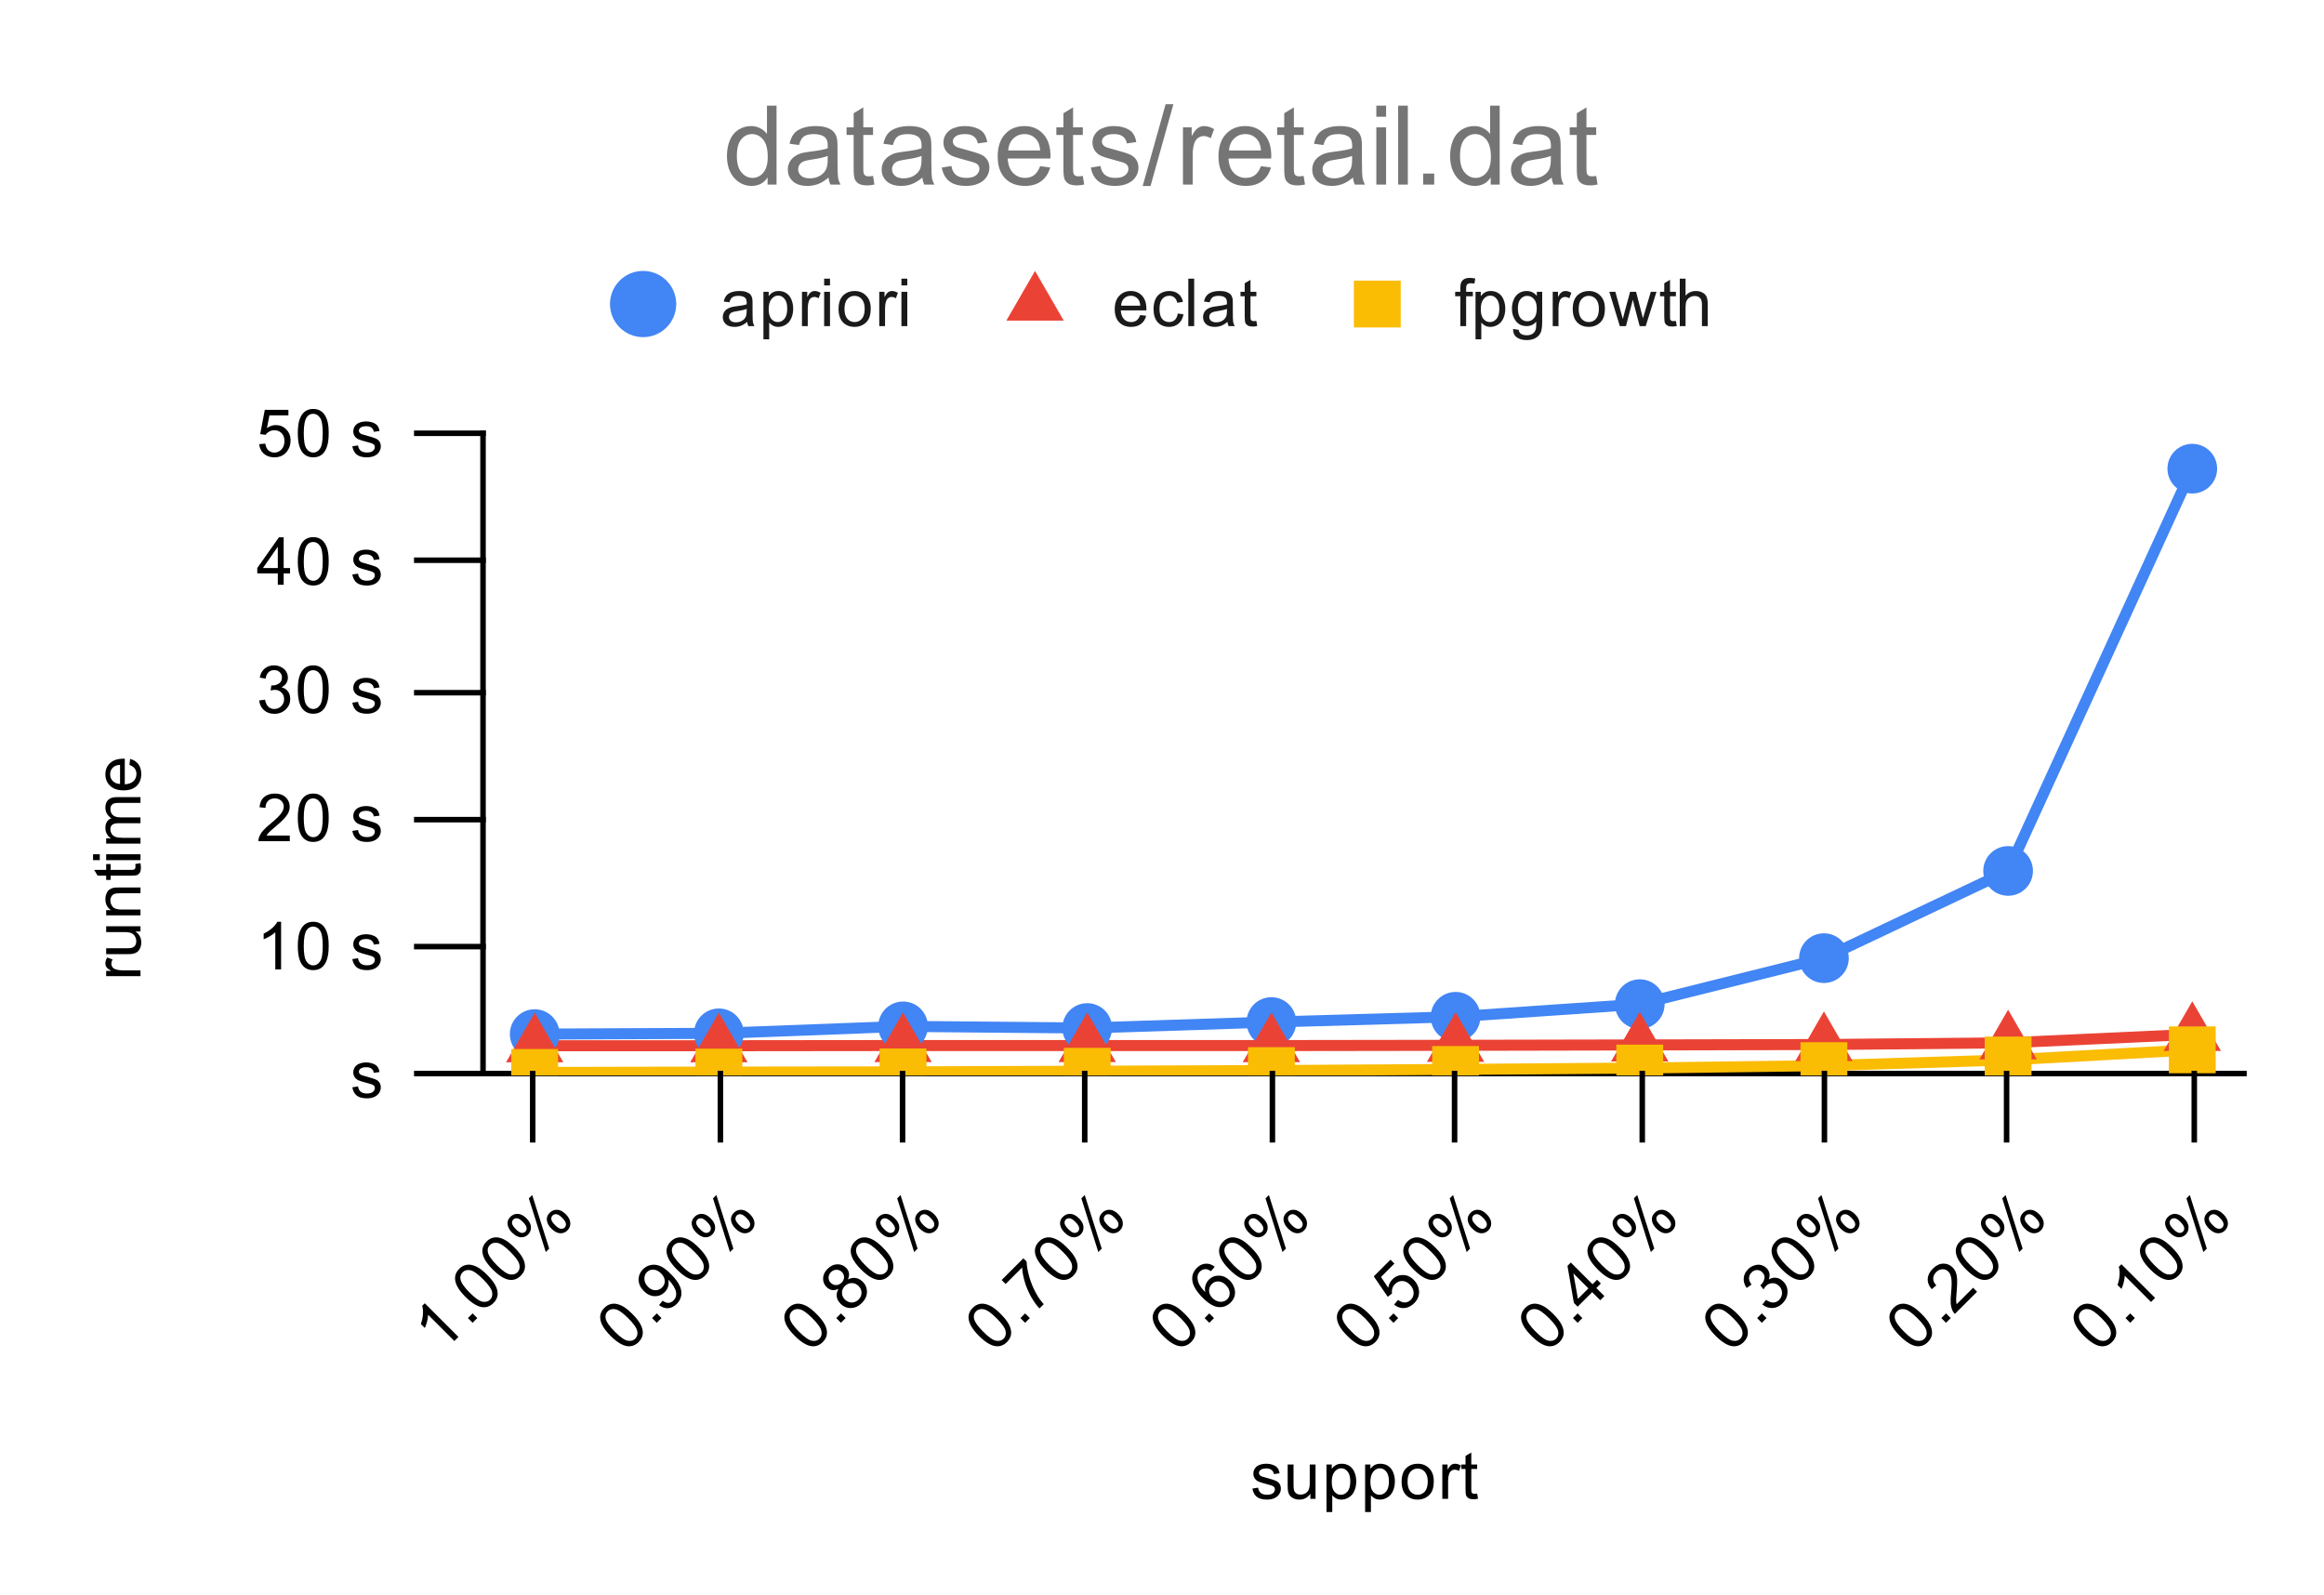 <svg version="1.1" viewBox="0.0 0.0 421.0 289.0" fill="none" stroke="none" stroke-linecap="square" stroke-miterlimit="10" width="421" height="289" xmlns:xlink="http://www.w3.org/1999/xlink" xmlns="http://www.w3.org/2000/svg"><path fill="#ffffff" d="M0 0L421.0 0L421.0 289.0L0 289.0L0 0Z" fill-rule="nonzero"/><path stroke="#000000" stroke-width="1.0" stroke-linecap="butt" d="M406.5 194.5L87.5 194.5" fill-rule="nonzero"/><path stroke="#000000" stroke-width="1.0" stroke-linecap="butt" d="M87.5 194.5L87.5 78.5" fill-rule="nonzero"/><clipPath id="id_0"><path d="M87.45 78.717L406.55 78.717L406.55 194.852L87.45 194.852L87.45 78.717Z" clip-rule="nonzero"/></clipPath><path stroke="#4285f4" stroke-width="2.0" stroke-linecap="butt" clip-path="url(#id_0)" d="M96.86 187.354L130.225 187.212L163.589 185.952L196.953 186.252L230.318 185.168L263.682 184.215L297.047 181.927L330.411 173.593L363.775 157.793L397.14 84.911" fill-rule="nonzero"/><path stroke="#ea4335" stroke-width="2.0" stroke-linecap="butt" clip-path="url(#id_0)" d="M96.86 189.464L130.225 189.462L163.589 189.426L196.953 189.425L230.318 189.432L263.682 189.384L297.047 189.317L330.411 189.242L363.775 188.931L397.14 187.404" fill-rule="nonzero"/><path stroke="#fbbc04" stroke-width="2.0" stroke-linecap="butt" clip-path="url(#id_0)" d="M96.86 194.303L130.225 194.237L163.589 194.199L196.953 194.084L230.318 193.958L263.682 193.758L297.047 193.503L330.411 193.067L363.775 192.036L397.14 190.204" fill-rule="nonzero"/><path fill="#4285f4" clip-path="url(#id_0)" d="M101.36 187.354C101.36 189.839 99.345 191.854 96.86 191.854C94.375 191.854 92.36 189.839 92.36 187.354C92.36 184.868 94.375 182.854 96.86 182.854C99.345 182.854 101.36 184.868 101.36 187.354Z" fill-rule="nonzero"/><path fill="#4285f4" clip-path="url(#id_0)" d="M134.725 187.212C134.725 189.697 132.71 191.712 130.225 191.712C127.739 191.712 125.725 189.697 125.725 187.212C125.725 184.727 127.739 182.712 130.225 182.712C132.71 182.712 134.725 184.727 134.725 187.212Z" fill-rule="nonzero"/><path fill="#4285f4" clip-path="url(#id_0)" d="M168.089 185.952C168.089 188.438 166.074 190.452 163.589 190.452C161.104 190.452 159.089 188.438 159.089 185.952C159.089 183.467 161.104 181.452 163.589 181.452C166.074 181.452 168.089 183.467 168.089 185.952Z" fill-rule="nonzero"/><path fill="#4285f4" clip-path="url(#id_0)" d="M201.453 186.252C201.453 188.737 199.439 190.752 196.953 190.752C194.468 190.752 192.453 188.737 192.453 186.252C192.453 183.766 194.468 181.752 196.953 181.752C199.439 181.752 201.453 183.766 201.453 186.252Z" fill-rule="nonzero"/><path fill="#4285f4" clip-path="url(#id_0)" d="M234.818 185.168C234.818 187.653 232.803 189.668 230.318 189.668C227.833 189.668 225.818 187.653 225.818 185.168C225.818 182.683 227.833 180.668 230.318 180.668C232.803 180.668 234.818 182.683 234.818 185.168Z" fill-rule="nonzero"/><path fill="#4285f4" clip-path="url(#id_0)" d="M268.182 184.215C268.182 186.701 266.167 188.715 263.682 188.715C261.197 188.715 259.182 186.701 259.182 184.215C259.182 181.73 261.197 179.715 263.682 179.715C266.167 179.715 268.182 181.73 268.182 184.215Z" fill-rule="nonzero"/><path fill="#4285f4" clip-path="url(#id_0)" d="M301.547 181.927C301.547 184.412 299.532 186.427 297.047 186.427C294.561 186.427 292.547 184.412 292.547 181.927C292.547 179.441 294.561 177.427 297.047 177.427C299.532 177.427 301.547 179.441 301.547 181.927Z" fill-rule="nonzero"/><path fill="#4285f4" clip-path="url(#id_0)" d="M334.911 173.593C334.911 176.078 332.896 178.093 330.411 178.093C327.926 178.093 325.911 176.078 325.911 173.593C325.911 171.107 327.926 169.093 330.411 169.093C332.896 169.093 334.911 171.107 334.911 173.593Z" fill-rule="nonzero"/><path fill="#4285f4" clip-path="url(#id_0)" d="M368.275 157.793C368.275 160.278 366.261 162.293 363.775 162.293C361.29 162.293 359.275 160.278 359.275 157.793C359.275 155.307 361.29 153.293 363.775 153.293C366.261 153.293 368.275 155.307 368.275 157.793Z" fill-rule="nonzero"/><path fill="#4285f4" clip-path="url(#id_0)" d="M401.64 84.911C401.64 87.396 399.625 89.411 397.14 89.411C394.654 89.411 392.64 87.396 392.64 84.911C392.64 82.425 394.654 80.411 397.14 80.411C399.625 80.411 401.64 82.425 401.64 84.911Z" fill-rule="nonzero"/><path fill="#ea4335" clip-path="url(#id_0)" d="M96.86 183.464L102.056 192.464L91.664 192.464Z" fill-rule="nonzero"/><path fill="#ea4335" clip-path="url(#id_0)" d="M130.225 183.462L135.421 192.462L125.028 192.462Z" fill-rule="nonzero"/><path fill="#ea4335" clip-path="url(#id_0)" d="M163.589 183.426L168.785 192.426L158.393 192.426Z" fill-rule="nonzero"/><path fill="#ea4335" clip-path="url(#id_0)" d="M196.953 183.425L202.15 192.425L191.757 192.425Z" fill-rule="nonzero"/><path fill="#ea4335" clip-path="url(#id_0)" d="M230.318 183.432L235.514 192.432L225.122 192.432Z" fill-rule="nonzero"/><path fill="#ea4335" clip-path="url(#id_0)" d="M263.682 183.384L268.878 192.384L258.486 192.384Z" fill-rule="nonzero"/><path fill="#ea4335" clip-path="url(#id_0)" d="M297.047 183.317L302.243 192.317L291.85 192.317Z" fill-rule="nonzero"/><path fill="#ea4335" clip-path="url(#id_0)" d="M330.411 183.242L335.607 192.242L325.215 192.242Z" fill-rule="nonzero"/><path fill="#ea4335" clip-path="url(#id_0)" d="M363.775 182.931L368.972 191.931L358.579 191.931Z" fill-rule="nonzero"/><path fill="#ea4335" clip-path="url(#id_0)" d="M397.14 181.404L402.336 190.404L391.944 190.404Z" fill-rule="nonzero"/><path fill="#fbbc04" clip-path="url(#id_0)" d="M92.618 190.06L101.103 190.06L101.103 198.546L92.618 198.546Z" fill-rule="nonzero"/><path fill="#fbbc04" clip-path="url(#id_0)" d="M125.982 189.994L134.467 189.994L134.467 198.479L125.982 198.479Z" fill-rule="nonzero"/><path fill="#fbbc04" clip-path="url(#id_0)" d="M159.346 189.956L167.832 189.956L167.832 198.441L159.346 198.441Z" fill-rule="nonzero"/><path fill="#fbbc04" clip-path="url(#id_0)" d="M192.711 189.841L201.196 189.841L201.196 198.327L192.711 198.327Z" fill-rule="nonzero"/><path fill="#fbbc04" clip-path="url(#id_0)" d="M226.075 189.716L234.56 189.716L234.56 198.201L226.075 198.201Z" fill-rule="nonzero"/><path fill="#fbbc04" clip-path="url(#id_0)" d="M259.44 189.516L267.925 189.516L267.925 198.001L259.44 198.001Z" fill-rule="nonzero"/><path fill="#fbbc04" clip-path="url(#id_0)" d="M292.804 189.261L301.289 189.261L301.289 197.746L292.804 197.746Z" fill-rule="nonzero"/><path fill="#fbbc04" clip-path="url(#id_0)" d="M326.168 188.824L334.654 188.824L334.654 197.309L326.168 197.309Z" fill-rule="nonzero"/><path fill="#fbbc04" clip-path="url(#id_0)" d="M359.533 187.794L368.018 187.794L368.018 196.279L359.533 196.279Z" fill-rule="nonzero"/><path fill="#fbbc04" clip-path="url(#id_0)" d="M392.897 185.961L401.382 185.961L401.382 194.447L392.897 194.447Z" fill-rule="nonzero"/><path stroke="#000000" stroke-width="1.0" stroke-linecap="butt" d="M397.5 206.5L397.5 194.5" fill-rule="nonzero"/><path stroke="#000000" stroke-width="1.0" stroke-linecap="butt" d="M363.5 206.5L363.5 194.5" fill-rule="nonzero"/><path stroke="#000000" stroke-width="1.0" stroke-linecap="butt" d="M330.5 206.5L330.5 194.5" fill-rule="nonzero"/><path stroke="#000000" stroke-width="1.0" stroke-linecap="butt" d="M297.5 206.5L297.5 194.5" fill-rule="nonzero"/><path stroke="#000000" stroke-width="1.0" stroke-linecap="butt" d="M263.5 206.5L263.5 194.5" fill-rule="nonzero"/><path stroke="#000000" stroke-width="1.0" stroke-linecap="butt" d="M230.5 206.5L230.5 194.5" fill-rule="nonzero"/><path stroke="#000000" stroke-width="1.0" stroke-linecap="butt" d="M196.5 206.5L196.5 194.5" fill-rule="nonzero"/><path stroke="#000000" stroke-width="1.0" stroke-linecap="butt" d="M163.5 206.5L163.5 194.5" fill-rule="nonzero"/><path stroke="#000000" stroke-width="1.0" stroke-linecap="butt" d="M130.5 206.5L130.5 194.5" fill-rule="nonzero"/><path stroke="#000000" stroke-width="1.0" stroke-linecap="butt" d="M96.5 206.5L96.5 194.5" fill-rule="nonzero"/><path stroke="#000000" stroke-width="1.0" stroke-linecap="butt" d="M75.5 194.5L87.5 194.5" fill-rule="nonzero"/><path stroke="#000000" stroke-width="1.0" stroke-linecap="butt" d="M75.5 171.5L87.5 171.5" fill-rule="nonzero"/><path stroke="#000000" stroke-width="1.0" stroke-linecap="butt" d="M75.5 148.5L87.5 148.5" fill-rule="nonzero"/><path stroke="#000000" stroke-width="1.0" stroke-linecap="butt" d="M75.5 125.5L87.5 125.5" fill-rule="nonzero"/><path stroke="#000000" stroke-width="1.0" stroke-linecap="butt" d="M75.5 101.5L87.5 101.5" fill-rule="nonzero"/><path stroke="#000000" stroke-width="1.0" stroke-linecap="butt" d="M75.5 78.5L87.5 78.5" fill-rule="nonzero"/><path fill="#000000" d="M226.875 269.691L227.906 269.534Q228.0 270.159 228.391 270.488Q228.797 270.816 229.531 270.816Q230.25 270.816 230.594 270.534Q230.953 270.238 230.953 269.831Q230.953 269.472 230.641 269.269Q230.422 269.128 229.562 268.909Q228.406 268.613 227.953 268.409Q227.516 268.191 227.281 267.816Q227.047 267.441 227.047 266.972Q227.047 266.566 227.234 266.206Q227.422 265.847 227.75 265.613Q228.0 265.441 228.422 265.316Q228.844 265.191 229.344 265.191Q230.062 265.191 230.609 265.409Q231.172 265.613 231.438 265.972Q231.703 266.331 231.797 266.925L230.766 267.066Q230.703 266.597 230.359 266.331Q230.031 266.05 229.406 266.05Q228.688 266.05 228.375 266.3Q228.062 266.534 228.062 266.863Q228.062 267.066 228.188 267.222Q228.328 267.394 228.594 267.503Q228.75 267.566 229.531 267.769Q230.656 268.081 231.094 268.269Q231.531 268.456 231.781 268.816Q232.031 269.175 232.031 269.722Q232.031 270.253 231.719 270.722Q231.422 271.175 230.844 271.441Q230.266 271.691 229.531 271.691Q228.312 271.691 227.672 271.191Q227.047 270.675 226.875 269.691ZM237.375 271.55L237.375 270.628Q236.641 271.691 235.391 271.691Q234.844 271.691 234.359 271.488Q233.891 271.269 233.656 270.956Q233.422 270.628 233.328 270.159Q233.266 269.863 233.266 269.175L233.266 265.331L234.328 265.331L234.328 268.784Q234.328 269.597 234.391 269.894Q234.484 270.3 234.797 270.55Q235.125 270.784 235.609 270.784Q236.078 270.784 236.484 270.55Q236.906 270.3 237.078 269.878Q237.266 269.456 237.266 268.659L237.266 265.331L238.312 265.331L238.312 271.55L237.375 271.55ZM240.297 273.941L240.297 265.331L241.25 265.331L241.25 266.128Q241.594 265.659 242.016 265.425Q242.453 265.191 243.062 265.191Q243.859 265.191 244.469 265.597Q245.078 266.003 245.375 266.753Q245.688 267.503 245.688 268.394Q245.688 269.347 245.344 270.113Q245.016 270.878 244.359 271.284Q243.703 271.691 242.984 271.691Q242.453 271.691 242.031 271.472Q241.609 271.238 241.344 270.909L241.344 273.941L240.297 273.941ZM241.25 268.472Q241.25 269.675 241.734 270.253Q242.219 270.816 242.906 270.816Q243.609 270.816 244.109 270.222Q244.609 269.628 244.609 268.378Q244.609 267.191 244.125 266.613Q243.641 266.019 242.953 266.019Q242.281 266.019 241.766 266.644Q241.25 267.269 241.25 268.472ZM247.297 273.941L247.297 265.331L248.25 265.331L248.25 266.128Q248.594 265.659 249.016 265.425Q249.453 265.191 250.062 265.191Q250.859 265.191 251.469 265.597Q252.078 266.003 252.375 266.753Q252.688 267.503 252.688 268.394Q252.688 269.347 252.344 270.113Q252.016 270.878 251.359 271.284Q250.703 271.691 249.984 271.691Q249.453 271.691 249.031 271.472Q248.609 271.238 248.344 270.909L248.344 273.941L247.297 273.941ZM248.25 268.472Q248.25 269.675 248.734 270.253Q249.219 270.816 249.906 270.816Q250.609 270.816 251.109 270.222Q251.609 269.628 251.609 268.378Q251.609 267.191 251.125 266.613Q250.641 266.019 249.953 266.019Q249.281 266.019 248.766 266.644Q248.25 267.269 248.25 268.472ZM253.906 268.441Q253.906 266.706 254.859 265.878Q255.656 265.191 256.812 265.191Q258.094 265.191 258.906 266.034Q259.734 266.863 259.734 268.347Q259.734 269.55 259.375 270.238Q259.016 270.925 258.312 271.316Q257.625 271.691 256.812 271.691Q255.516 271.691 254.703 270.863Q253.906 270.019 253.906 268.441ZM254.984 268.441Q254.984 269.628 255.5 270.222Q256.031 270.816 256.812 270.816Q257.609 270.816 258.125 270.222Q258.641 269.628 258.641 268.409Q258.641 267.253 258.109 266.659Q257.594 266.066 256.812 266.066Q256.031 266.066 255.5 266.659Q254.984 267.238 254.984 268.441ZM261.281 271.55L261.281 265.331L262.234 265.331L262.234 266.269Q262.594 265.613 262.891 265.409Q263.203 265.191 263.578 265.191Q264.109 265.191 264.656 265.519L264.297 266.503Q263.906 266.269 263.531 266.269Q263.172 266.269 262.891 266.488Q262.625 266.691 262.516 267.066Q262.328 267.628 262.328 268.284L262.328 271.55L261.281 271.55ZM267.594 270.613L267.75 271.534Q267.297 271.628 266.953 271.628Q266.375 271.628 266.062 271.456Q265.75 271.269 265.609 270.972Q265.484 270.675 265.484 269.722L265.484 266.144L264.719 266.144L264.719 265.331L265.484 265.331L265.484 263.784L266.531 263.159L266.531 265.331L267.594 265.331L267.594 266.144L266.531 266.144L266.531 269.784Q266.531 270.238 266.578 270.363Q266.641 270.488 266.766 270.566Q266.891 270.644 267.125 270.644Q267.312 270.644 267.594 270.613Z" fill-rule="nonzero"/><path fill="#000000" d="M25.45 176.852L19.231 176.852L19.231 175.899L20.169 175.899Q19.513 175.54 19.309 175.243Q19.091 174.93 19.091 174.555Q19.091 174.024 19.419 173.477L20.403 173.836Q20.169 174.227 20.169 174.602Q20.169 174.961 20.388 175.243Q20.591 175.508 20.966 175.618Q21.528 175.805 22.184 175.805L25.45 175.805L25.45 176.852ZM25.45 168.758L24.528 168.758Q25.591 169.493 25.591 170.743Q25.591 171.29 25.388 171.774Q25.169 172.243 24.856 172.477Q24.528 172.711 24.059 172.805Q23.763 172.868 23.075 172.868L19.231 172.868L19.231 171.805L22.684 171.805Q23.497 171.805 23.794 171.743Q24.2 171.649 24.45 171.336Q24.684 171.008 24.684 170.524Q24.684 170.055 24.45 169.649Q24.2 169.227 23.778 169.055Q23.356 168.868 22.559 168.868L19.231 168.868L19.231 167.821L25.45 167.821L25.45 168.758ZM25.45 165.836L19.231 165.836L19.231 164.899L20.106 164.899Q19.091 164.211 19.091 162.915Q19.091 162.352 19.294 161.883Q19.497 161.399 19.825 161.165Q20.153 160.93 20.591 160.836Q20.888 160.79 21.622 160.79L25.45 160.79L25.45 161.836L21.669 161.836Q21.013 161.836 20.7 161.961Q20.388 162.086 20.2 162.399Q19.997 162.711 19.997 163.133Q19.997 163.805 20.434 164.305Q20.856 164.79 22.044 164.79L25.45 164.79L25.45 165.836ZM24.513 156.54L25.434 156.383Q25.528 156.836 25.528 157.18Q25.528 157.758 25.356 158.071Q25.169 158.383 24.872 158.524Q24.575 158.649 23.622 158.649L20.044 158.649L20.044 159.415L19.231 159.415L19.231 158.649L17.684 158.649L17.059 157.602L19.231 157.602L19.231 156.54L20.044 156.54L20.044 157.602L23.684 157.602Q24.138 157.602 24.263 157.555Q24.388 157.493 24.466 157.368Q24.544 157.243 24.544 157.008Q24.544 156.821 24.513 156.54ZM18.075 155.836L16.856 155.836L16.856 154.774L18.075 154.774L18.075 155.836ZM25.45 155.836L19.231 155.836L19.231 154.774L25.45 154.774L25.45 155.836ZM25.45 152.836L19.231 152.836L19.231 151.899L20.106 151.899Q19.638 151.602 19.372 151.118Q19.091 150.633 19.091 150.008Q19.091 149.321 19.372 148.883Q19.653 148.43 20.169 148.258Q19.091 147.508 19.091 146.336Q19.091 145.399 19.606 144.915Q20.106 144.415 21.184 144.415L25.45 144.415L25.45 145.461L21.528 145.461Q20.903 145.461 20.622 145.571Q20.341 145.665 20.169 145.93Q19.997 146.196 19.997 146.571Q19.997 147.227 20.434 147.665Q20.872 148.086 21.841 148.086L25.45 148.086L25.45 149.149L21.403 149.149Q20.7 149.149 20.356 149.415Q19.997 149.665 19.997 150.243Q19.997 150.696 20.231 151.071Q20.466 151.446 20.919 151.618Q21.372 151.79 22.216 151.79L25.45 151.79L25.45 152.836ZM23.45 138.586L23.575 137.493Q24.528 137.743 25.059 138.446Q25.591 139.149 25.591 140.227Q25.591 141.586 24.747 142.399Q23.903 143.196 22.388 143.196Q20.825 143.196 19.966 142.383Q19.091 141.571 19.091 140.29Q19.091 139.04 19.934 138.258Q20.778 137.461 22.325 137.461Q22.419 137.461 22.606 137.461L22.606 142.102Q23.638 142.04 24.184 141.524Q24.716 141.008 24.716 140.227Q24.716 139.649 24.419 139.243Q24.106 138.821 23.45 138.586ZM21.747 142.04L21.747 138.571Q20.95 138.633 20.559 138.961Q19.95 139.477 19.95 140.274Q19.95 141.008 20.434 141.508Q20.919 141.993 21.747 142.04Z" fill-rule="nonzero"/><path fill="#000000" d="M63.825 196.992L64.856 196.836Q64.95 197.461 65.341 197.789Q65.747 198.117 66.481 198.117Q67.2 198.117 67.544 197.836Q67.903 197.539 67.903 197.133Q67.903 196.773 67.591 196.57Q67.372 196.43 66.513 196.211Q65.356 195.914 64.903 195.711Q64.466 195.492 64.231 195.117Q63.997 194.742 63.997 194.273Q63.997 193.867 64.184 193.508Q64.372 193.148 64.7 192.914Q64.95 192.742 65.372 192.617Q65.794 192.492 66.294 192.492Q67.013 192.492 67.559 192.711Q68.122 192.914 68.388 193.273Q68.653 193.633 68.747 194.227L67.716 194.367Q67.653 193.898 67.309 193.633Q66.981 193.352 66.356 193.352Q65.638 193.352 65.325 193.602Q65.013 193.836 65.013 194.164Q65.013 194.367 65.138 194.523Q65.278 194.695 65.544 194.805Q65.7 194.867 66.481 195.07Q67.606 195.383 68.044 195.57Q68.481 195.758 68.731 196.117Q68.981 196.477 68.981 197.023Q68.981 197.555 68.669 198.023Q68.372 198.477 67.794 198.742Q67.216 198.992 66.481 198.992Q65.263 198.992 64.622 198.492Q63.997 197.977 63.825 196.992Z" fill-rule="nonzero"/><path fill="#000000" d="M50.919 175.625L49.872 175.625L49.872 168.906Q49.481 169.265 48.856 169.64Q48.247 170 47.763 170.171L47.763 169.156Q48.638 168.734 49.294 168.156Q49.966 167.562 50.247 167L50.919 167L50.919 175.625ZM53.95 171.39Q53.95 169.859 54.263 168.937Q54.575 168 55.184 167.5Q55.809 167 56.747 167Q57.434 167 57.95 167.281Q58.481 167.562 58.825 168.093Q59.169 168.609 59.356 169.359Q59.544 170.109 59.544 171.39Q59.544 172.906 59.231 173.828Q58.934 174.75 58.309 175.265Q57.7 175.765 56.747 175.765Q55.513 175.765 54.794 174.875Q53.95 173.812 53.95 171.39ZM55.028 171.39Q55.028 173.5 55.528 174.203Q56.028 174.906 56.747 174.906Q57.481 174.906 57.966 174.203Q58.466 173.5 58.466 171.39Q58.466 169.265 57.966 168.578Q57.481 167.875 56.731 167.875Q56.013 167.875 55.575 168.484Q55.028 169.265 55.028 171.39ZM63.825 173.765L64.856 173.609Q64.95 174.234 65.341 174.562Q65.747 174.89 66.481 174.89Q67.2 174.89 67.544 174.609Q67.903 174.312 67.903 173.906Q67.903 173.546 67.591 173.343Q67.372 173.203 66.513 172.984Q65.356 172.687 64.903 172.484Q64.466 172.265 64.231 171.89Q63.997 171.515 63.997 171.046Q63.997 170.64 64.184 170.281Q64.372 169.921 64.7 169.687Q64.95 169.515 65.372 169.39Q65.794 169.265 66.294 169.265Q67.013 169.265 67.559 169.484Q68.122 169.687 68.388 170.046Q68.653 170.406 68.747 171L67.716 171.14Q67.653 170.671 67.309 170.406Q66.981 170.125 66.356 170.125Q65.638 170.125 65.325 170.375Q65.013 170.609 65.013 170.937Q65.013 171.14 65.138 171.296Q65.278 171.468 65.544 171.578Q65.7 171.64 66.481 171.843Q67.606 172.156 68.044 172.343Q68.481 172.531 68.731 172.89Q68.981 173.25 68.981 173.796Q68.981 174.328 68.669 174.796Q68.372 175.25 67.794 175.515Q67.216 175.765 66.481 175.765Q65.263 175.765 64.622 175.265Q63.997 174.75 63.825 173.765Z" fill-rule="nonzero"/><path fill="#000000" d="M52.497 151.382L52.497 152.398L46.809 152.398Q46.809 152.023 46.934 151.663Q47.153 151.085 47.622 150.523Q48.106 149.96 49.013 149.226Q50.419 148.069 50.903 147.398Q51.403 146.726 51.403 146.132Q51.403 145.507 50.95 145.085Q50.497 144.648 49.778 144.648Q49.013 144.648 48.559 145.101Q48.106 145.554 48.091 146.366L47.013 146.257Q47.122 145.038 47.841 144.413Q48.575 143.773 49.809 143.773Q51.044 143.773 51.763 144.46Q52.481 145.148 52.481 146.163Q52.481 146.679 52.263 147.179Q52.059 147.663 51.559 148.226Q51.075 148.773 49.95 149.726Q48.997 150.523 48.716 150.819Q48.45 151.101 48.278 151.382L52.497 151.382ZM53.95 148.163Q53.95 146.632 54.263 145.71Q54.575 144.773 55.184 144.273Q55.809 143.773 56.747 143.773Q57.434 143.773 57.95 144.054Q58.481 144.335 58.825 144.866Q59.169 145.382 59.356 146.132Q59.544 146.882 59.544 148.163Q59.544 149.679 59.231 150.601Q58.934 151.523 58.309 152.038Q57.7 152.538 56.747 152.538Q55.513 152.538 54.794 151.648Q53.95 150.585 53.95 148.163ZM55.028 148.163Q55.028 150.273 55.528 150.976Q56.028 151.679 56.747 151.679Q57.481 151.679 57.966 150.976Q58.466 150.273 58.466 148.163Q58.466 146.038 57.966 145.351Q57.481 144.648 56.731 144.648Q56.013 144.648 55.575 145.257Q55.028 146.038 55.028 148.163ZM63.825 150.538L64.856 150.382Q64.95 151.007 65.341 151.335Q65.747 151.663 66.481 151.663Q67.2 151.663 67.544 151.382Q67.903 151.085 67.903 150.679Q67.903 150.319 67.591 150.116Q67.372 149.976 66.513 149.757Q65.356 149.46 64.903 149.257Q64.466 149.038 64.231 148.663Q63.997 148.288 63.997 147.819Q63.997 147.413 64.184 147.054Q64.372 146.694 64.7 146.46Q64.95 146.288 65.372 146.163Q65.794 146.038 66.294 146.038Q67.013 146.038 67.559 146.257Q68.122 146.46 68.388 146.819Q68.653 147.179 68.747 147.773L67.716 147.913Q67.653 147.444 67.309 147.179Q66.981 146.898 66.356 146.898Q65.638 146.898 65.325 147.148Q65.013 147.382 65.013 147.71Q65.013 147.913 65.138 148.069Q65.278 148.241 65.544 148.351Q65.7 148.413 66.481 148.616Q67.606 148.929 68.044 149.116Q68.481 149.304 68.731 149.663Q68.981 150.023 68.981 150.569Q68.981 151.101 68.669 151.569Q68.372 152.023 67.794 152.288Q67.216 152.538 66.481 152.538Q65.263 152.538 64.622 152.038Q63.997 151.523 63.825 150.538Z" fill-rule="nonzero"/><path fill="#000000" d="M46.95 126.905L48.013 126.764Q48.184 127.655 48.622 128.061Q49.059 128.452 49.684 128.452Q50.434 128.452 50.95 127.936Q51.466 127.421 51.466 126.655Q51.466 125.936 50.981 125.467Q50.513 124.983 49.778 124.983Q49.481 124.983 49.028 125.108L49.153 124.171Q49.263 124.186 49.325 124.186Q49.997 124.186 50.528 123.842Q51.075 123.483 51.075 122.749Q51.075 122.171 50.684 121.796Q50.294 121.405 49.669 121.405Q49.059 121.405 48.638 121.796Q48.231 122.186 48.122 122.952L47.059 122.764Q47.247 121.717 47.934 121.139Q48.622 120.546 49.638 120.546Q50.341 120.546 50.934 120.858Q51.528 121.155 51.841 121.671Q52.153 122.186 52.153 122.78Q52.153 123.327 51.856 123.796Q51.559 124.249 50.981 124.514Q51.731 124.686 52.153 125.249Q52.575 125.796 52.575 126.639Q52.575 127.764 51.747 128.546Q50.934 129.327 49.684 129.327Q48.559 129.327 47.809 128.655Q47.059 127.967 46.95 126.905ZM53.95 124.936Q53.95 123.405 54.263 122.483Q54.575 121.546 55.184 121.046Q55.809 120.546 56.747 120.546Q57.434 120.546 57.95 120.827Q58.481 121.108 58.825 121.639Q59.169 122.155 59.356 122.905Q59.544 123.655 59.544 124.936Q59.544 126.452 59.231 127.374Q58.934 128.296 58.309 128.811Q57.7 129.311 56.747 129.311Q55.513 129.311 54.794 128.421Q53.95 127.358 53.95 124.936ZM55.028 124.936Q55.028 127.046 55.528 127.749Q56.028 128.452 56.747 128.452Q57.481 128.452 57.966 127.749Q58.466 127.046 58.466 124.936Q58.466 122.811 57.966 122.124Q57.481 121.421 56.731 121.421Q56.013 121.421 55.575 122.03Q55.028 122.811 55.028 124.936ZM63.825 127.311L64.856 127.155Q64.95 127.78 65.341 128.108Q65.747 128.436 66.481 128.436Q67.2 128.436 67.544 128.155Q67.903 127.858 67.903 127.452Q67.903 127.092 67.591 126.889Q67.372 126.749 66.513 126.53Q65.356 126.233 64.903 126.03Q64.466 125.811 64.231 125.436Q63.997 125.061 63.997 124.592Q63.997 124.186 64.184 123.827Q64.372 123.467 64.7 123.233Q64.95 123.061 65.372 122.936Q65.794 122.811 66.294 122.811Q67.013 122.811 67.559 123.03Q68.122 123.233 68.388 123.592Q68.653 123.952 68.747 124.546L67.716 124.686Q67.653 124.217 67.309 123.952Q66.981 123.671 66.356 123.671Q65.638 123.671 65.325 123.921Q65.013 124.155 65.013 124.483Q65.013 124.686 65.138 124.842Q65.278 125.014 65.544 125.124Q65.7 125.186 66.481 125.389Q67.606 125.702 68.044 125.889Q68.481 126.077 68.731 126.436Q68.981 126.796 68.981 127.342Q68.981 127.874 68.669 128.342Q68.372 128.796 67.794 129.061Q67.216 129.311 66.481 129.311Q65.263 129.311 64.622 128.811Q63.997 128.296 63.825 127.311Z" fill-rule="nonzero"/><path fill="#000000" d="M50.325 105.944L50.325 103.881L46.606 103.881L46.606 102.912L50.528 97.35L51.388 97.35L51.388 102.912L52.544 102.912L52.544 103.881L51.388 103.881L51.388 105.944L50.325 105.944ZM50.325 102.912L50.325 99.053L47.638 102.912L50.325 102.912ZM53.95 101.709Q53.95 100.178 54.263 99.256Q54.575 98.319 55.184 97.819Q55.809 97.319 56.747 97.319Q57.434 97.319 57.95 97.6Q58.481 97.881 58.825 98.412Q59.169 98.928 59.356 99.678Q59.544 100.428 59.544 101.709Q59.544 103.225 59.231 104.147Q58.934 105.069 58.309 105.584Q57.7 106.084 56.747 106.084Q55.513 106.084 54.794 105.194Q53.95 104.131 53.95 101.709ZM55.028 101.709Q55.028 103.819 55.528 104.522Q56.028 105.225 56.747 105.225Q57.481 105.225 57.966 104.522Q58.466 103.819 58.466 101.709Q58.466 99.584 57.966 98.897Q57.481 98.194 56.731 98.194Q56.013 98.194 55.575 98.803Q55.028 99.584 55.028 101.709ZM63.825 104.084L64.856 103.928Q64.95 104.553 65.341 104.881Q65.747 105.209 66.481 105.209Q67.2 105.209 67.544 104.928Q67.903 104.631 67.903 104.225Q67.903 103.866 67.591 103.662Q67.372 103.522 66.513 103.303Q65.356 103.006 64.903 102.803Q64.466 102.584 64.231 102.209Q63.997 101.834 63.997 101.366Q63.997 100.959 64.184 100.6Q64.372 100.241 64.7 100.006Q64.95 99.834 65.372 99.709Q65.794 99.584 66.294 99.584Q67.013 99.584 67.559 99.803Q68.122 100.006 68.388 100.366Q68.653 100.725 68.747 101.319L67.716 101.459Q67.653 100.991 67.309 100.725Q66.981 100.444 66.356 100.444Q65.638 100.444 65.325 100.694Q65.013 100.928 65.013 101.256Q65.013 101.459 65.138 101.616Q65.278 101.787 65.544 101.897Q65.7 101.959 66.481 102.162Q67.606 102.475 68.044 102.662Q68.481 102.85 68.731 103.209Q68.981 103.569 68.981 104.116Q68.981 104.647 68.669 105.116Q68.372 105.569 67.794 105.834Q67.216 106.084 66.481 106.084Q65.263 106.084 64.622 105.584Q63.997 105.069 63.825 104.084Z" fill-rule="nonzero"/><path fill="#000000" d="M46.95 80.467L48.059 80.373Q48.184 81.185 48.622 81.592Q49.075 81.998 49.716 81.998Q50.466 81.998 50.997 81.42Q51.528 80.842 51.528 79.904Q51.528 78.998 51.013 78.482Q50.513 77.951 49.684 77.951Q49.184 77.951 48.763 78.185Q48.356 78.42 48.122 78.779L47.138 78.654L47.966 74.248L52.247 74.248L52.247 75.248L48.809 75.248L48.356 77.56Q49.122 77.014 49.966 77.014Q51.091 77.014 51.856 77.795Q52.638 78.576 52.638 79.81Q52.638 80.967 51.966 81.826Q51.138 82.857 49.716 82.857Q48.544 82.857 47.794 82.201Q47.059 81.545 46.95 80.467ZM53.95 78.482Q53.95 76.951 54.263 76.029Q54.575 75.092 55.184 74.592Q55.809 74.092 56.747 74.092Q57.434 74.092 57.95 74.373Q58.481 74.654 58.825 75.185Q59.169 75.701 59.356 76.451Q59.544 77.201 59.544 78.482Q59.544 79.998 59.231 80.92Q58.934 81.842 58.309 82.357Q57.7 82.857 56.747 82.857Q55.513 82.857 54.794 81.967Q53.95 80.904 53.95 78.482ZM55.028 78.482Q55.028 80.592 55.528 81.295Q56.028 81.998 56.747 81.998Q57.481 81.998 57.966 81.295Q58.466 80.592 58.466 78.482Q58.466 76.357 57.966 75.67Q57.481 74.967 56.731 74.967Q56.013 74.967 55.575 75.576Q55.028 76.357 55.028 78.482ZM63.825 80.857L64.856 80.701Q64.95 81.326 65.341 81.654Q65.747 81.982 66.481 81.982Q67.2 81.982 67.544 81.701Q67.903 81.404 67.903 80.998Q67.903 80.639 67.591 80.435Q67.372 80.295 66.513 80.076Q65.356 79.779 64.903 79.576Q64.466 79.357 64.231 78.982Q63.997 78.607 63.997 78.139Q63.997 77.732 64.184 77.373Q64.372 77.014 64.7 76.779Q64.95 76.607 65.372 76.482Q65.794 76.357 66.294 76.357Q67.013 76.357 67.559 76.576Q68.122 76.779 68.388 77.139Q68.653 77.498 68.747 78.092L67.716 78.232Q67.653 77.764 67.309 77.498Q66.981 77.217 66.356 77.217Q65.638 77.217 65.325 77.467Q65.013 77.701 65.013 78.029Q65.013 78.232 65.138 78.389Q65.278 78.56 65.544 78.67Q65.7 78.732 66.481 78.935Q67.606 79.248 68.044 79.435Q68.481 79.623 68.731 79.982Q68.981 80.342 68.981 80.889Q68.981 81.42 68.669 81.889Q68.372 82.342 67.794 82.607Q67.216 82.857 66.481 82.857Q65.263 82.857 64.622 82.357Q63.997 81.842 63.825 80.857Z" fill-rule="nonzero"/><path fill="#000000" d="M377.529 242.031Q376.446 240.948 376.015 240.075Q375.573 239.191 375.65 238.407Q375.739 237.611 376.402 236.948Q376.888 236.462 377.451 236.297Q378.026 236.12 378.645 236.252Q379.252 236.374 379.915 236.772Q380.578 237.169 381.484 238.075Q382.556 239.147 382.987 240.02Q383.429 240.882 383.351 241.688Q383.274 242.473 382.6 243.147Q381.727 244.019 380.589 243.898Q379.241 243.743 377.529 242.031ZM378.291 241.268Q379.783 242.76 380.633 242.904Q381.484 243.047 381.992 242.539Q382.512 242.02 382.357 241.18Q382.213 240.329 380.722 238.838Q379.219 237.335 378.379 237.203Q377.54 237.048 377.009 237.578Q376.501 238.086 376.623 238.827Q376.788 239.766 378.291 241.268ZM385.892 239.655L385.042 238.805L385.892 237.954L386.743 238.805L385.892 239.655ZM390.4 235.147L389.66 235.888L384.909 231.137Q384.887 231.667 384.71 232.374Q384.533 233.059 384.312 233.523L383.594 232.805Q383.915 231.888 383.97 231.015Q384.025 230.12 383.826 229.524L384.301 229.049L390.4 235.147ZM389.549 230.01Q388.467 228.927 388.036 228.054Q387.594 227.17 387.671 226.386Q387.76 225.59 388.423 224.928Q388.909 224.441 389.472 224.276Q390.047 224.099 390.665 224.232Q391.273 224.353 391.936 224.751Q392.599 225.149 393.505 226.055Q394.577 227.126 395.007 227.999Q395.449 228.861 395.372 229.667Q395.295 230.452 394.621 231.126Q393.748 231.999 392.61 231.877Q391.262 231.722 389.549 230.01ZM390.312 229.248Q391.803 230.739 392.654 230.883Q393.505 231.026 394.013 230.518Q394.532 229.999 394.378 229.159Q394.234 228.308 392.742 226.817Q391.24 225.314 390.4 225.182Q389.56 225.027 389.03 225.557Q388.522 226.066 388.643 226.806Q388.809 227.745 390.312 229.248ZM393.019 223.292Q392.367 222.641 392.234 221.867Q392.113 221.083 392.731 220.464Q393.306 219.889 394.09 219.923Q394.875 219.956 395.659 220.74Q396.433 221.514 396.466 222.32Q396.499 223.105 395.947 223.657Q395.394 224.209 394.621 224.165Q393.847 224.121 393.019 223.292ZM393.262 220.95Q392.986 221.226 393.041 221.657Q393.107 222.077 393.748 222.718Q394.333 223.303 394.753 223.37Q395.173 223.414 395.449 223.138Q395.737 222.85 395.67 222.431Q395.615 222 394.985 221.37Q394.389 220.773 393.969 220.729Q393.538 220.674 393.262 220.95ZM399.151 226.839L396.079 217.116L396.687 216.509L399.769 226.22L399.151 226.839ZM400.134 222.563Q399.482 221.911 399.35 221.138Q399.228 220.353 399.858 219.724Q400.432 219.149 401.217 219.182Q401.99 219.204 402.786 220Q403.559 220.773 403.592 221.58Q403.625 222.364 403.062 222.928Q402.52 223.469 401.736 223.436Q400.963 223.392 400.134 222.563ZM400.388 220.21Q400.101 220.497 400.156 220.928Q400.222 221.348 400.863 221.989Q401.438 222.563 401.869 222.618Q402.299 222.674 402.576 222.397Q402.852 222.121 402.797 221.69Q402.741 221.259 402.101 220.619Q401.515 220.033 401.095 219.989Q400.664 219.934 400.388 220.21Z" fill-rule="nonzero"/><path fill="#000000" d="M344.164 242.031Q343.081 240.948 342.651 240.075Q342.209 239.191 342.286 238.407Q342.374 237.611 343.037 236.948Q343.523 236.462 344.087 236.297Q344.661 236.12 345.28 236.252Q345.888 236.374 346.551 236.772Q347.214 237.169 348.12 238.075Q349.191 239.147 349.622 240.02Q350.064 240.882 349.987 241.688Q349.909 242.473 349.236 243.147Q348.363 244.019 347.225 243.898Q345.877 243.743 344.164 242.031ZM344.927 241.268Q346.418 242.76 347.269 242.904Q348.12 243.047 348.628 242.539Q349.147 242.02 348.992 241.18Q348.849 240.329 347.357 238.838Q345.855 237.335 345.015 237.202Q344.175 237.048 343.645 237.578Q343.137 238.086 343.258 238.827Q343.424 239.766 344.927 241.268ZM352.528 239.655L351.677 238.805L352.528 237.954L353.379 238.805L352.528 239.655ZM357.434 233.313L358.152 234.032L354.13 238.053Q353.865 237.788 353.699 237.446Q353.445 236.882 353.379 236.153Q353.324 235.413 353.445 234.253Q353.622 232.441 353.489 231.623Q353.368 230.794 352.948 230.375Q352.506 229.933 351.887 229.955Q351.257 229.966 350.749 230.474Q350.208 231.015 350.208 231.656Q350.208 232.297 350.771 232.883L349.932 233.568Q349.147 232.628 349.213 231.678Q349.28 230.706 350.153 229.833Q351.025 228.96 352.02 228.938Q353.014 228.916 353.732 229.634Q354.097 229.999 354.296 230.507Q354.495 230.993 354.539 231.745Q354.583 232.474 354.462 233.943Q354.351 235.181 354.362 235.589Q354.373 235.976 354.45 236.297L357.434 233.313ZM356.185 230.01Q355.102 228.927 354.671 228.054Q354.229 227.17 354.307 226.386Q354.395 225.59 355.058 224.928Q355.544 224.441 356.108 224.276Q356.682 224.099 357.301 224.232Q357.909 224.353 358.572 224.751Q359.234 225.149 360.14 226.055Q361.212 227.126 361.643 227.999Q362.085 228.861 362.008 229.667Q361.93 230.452 361.256 231.126Q360.384 231.999 359.245 231.877Q357.898 231.722 356.185 230.01ZM356.947 229.248Q358.439 230.739 359.29 230.883Q360.14 231.026 360.649 230.518Q361.168 229.999 361.013 229.159Q360.87 228.308 359.378 226.817Q357.875 225.314 357.036 225.182Q356.196 225.027 355.666 225.557Q355.158 226.066 355.279 226.806Q355.445 227.745 356.947 229.248ZM359.654 223.292Q359.002 222.641 358.87 221.867Q358.748 221.083 359.367 220.464Q359.942 219.889 360.726 219.923Q361.51 219.956 362.295 220.74Q363.068 221.514 363.101 222.32Q363.135 223.105 362.582 223.657Q362.03 224.209 361.256 224.165Q360.483 224.121 359.654 223.292ZM359.897 220.95Q359.621 221.226 359.676 221.657Q359.743 222.077 360.384 222.718Q360.969 223.303 361.389 223.37Q361.809 223.414 362.085 223.138Q362.372 222.85 362.306 222.431Q362.251 222 361.621 221.37Q361.024 220.773 360.604 220.729Q360.174 220.674 359.897 220.95ZM365.786 226.839L362.715 217.116L363.322 216.509L366.405 226.22L365.786 226.839ZM366.77 222.563Q366.118 221.911 365.985 221.138Q365.864 220.353 366.493 219.724Q367.068 219.149 367.852 219.182Q368.626 219.204 369.421 220Q370.195 220.773 370.228 221.58Q370.261 222.364 369.697 222.928Q369.156 223.469 368.372 223.436Q367.598 223.392 366.77 222.563ZM367.024 220.21Q366.736 220.497 366.792 220.928Q366.858 221.348 367.499 221.989Q368.073 222.563 368.504 222.618Q368.935 222.674 369.211 222.397Q369.488 222.121 369.432 221.69Q369.377 221.259 368.736 220.619Q368.151 220.033 367.731 219.989Q367.3 219.934 367.024 220.21Z" fill-rule="nonzero"/><path fill="#000000" d="M310.8 242.031Q309.717 240.948 309.286 240.075Q308.844 239.191 308.922 238.407Q309.01 237.611 309.673 236.948Q310.159 236.462 310.723 236.297Q311.297 236.12 311.916 236.252Q312.523 236.374 313.186 236.772Q313.849 237.169 314.755 238.075Q315.827 239.147 316.258 240.02Q316.7 240.882 316.622 241.688Q316.545 242.473 315.871 243.147Q314.998 244.019 313.86 243.898Q312.512 243.743 310.8 242.031ZM311.562 241.268Q313.054 242.76 313.904 242.904Q314.755 243.047 315.263 242.539Q315.783 242.02 315.628 241.18Q315.484 240.329 313.993 238.838Q312.49 237.335 311.651 237.203Q310.811 237.048 310.281 237.578Q309.772 238.086 309.894 238.827Q310.06 239.766 311.562 241.268ZM319.164 239.655L318.313 238.805L319.164 237.954L320.014 238.805L319.164 239.655ZM319.263 236.352L319.915 235.501Q320.666 236.009 321.263 235.987Q321.848 235.954 322.29 235.512Q322.821 234.982 322.821 234.253Q322.821 233.523 322.279 232.982Q321.771 232.474 321.097 232.485Q320.423 232.474 319.904 232.993Q319.694 233.203 319.462 233.612L318.887 232.86Q318.976 232.794 319.02 232.75Q319.495 232.275 319.628 231.656Q319.76 231.015 319.241 230.496Q318.832 230.087 318.291 230.098Q317.738 230.098 317.296 230.54Q316.865 230.971 316.843 231.546Q316.832 232.109 317.296 232.728L316.413 233.347Q315.805 232.474 315.882 231.579Q315.948 230.673 316.667 229.955Q317.164 229.457 317.805 229.259Q318.434 229.049 319.02 229.192Q319.606 229.336 320.025 229.756Q320.412 230.142 320.534 230.684Q320.644 231.214 320.423 231.811Q321.075 231.402 321.771 231.501Q322.456 231.59 323.053 232.186Q323.848 232.982 323.815 234.12Q323.793 235.247 322.909 236.131Q322.114 236.926 321.108 236.982Q320.092 237.026 319.263 236.352ZM322.821 230.01Q321.738 228.927 321.307 228.054Q320.865 227.17 320.942 226.386Q321.031 225.59 321.694 224.928Q322.18 224.441 322.743 224.276Q323.318 224.099 323.937 224.232Q324.544 224.353 325.207 224.751Q325.87 225.149 326.776 226.055Q327.848 227.126 328.279 227.999Q328.721 228.861 328.643 229.667Q328.566 230.452 327.892 231.126Q327.019 231.999 325.881 231.877Q324.533 231.722 322.821 230.01ZM323.583 229.248Q325.075 230.739 325.925 230.883Q326.776 231.026 327.284 230.518Q327.804 229.999 327.649 229.159Q327.505 228.308 326.014 226.817Q324.511 225.314 323.671 225.182Q322.832 225.027 322.301 225.557Q321.793 226.066 321.915 226.806Q322.08 227.745 323.583 229.248ZM326.29 223.292Q325.638 222.641 325.505 221.867Q325.384 221.083 326.003 220.464Q326.577 219.889 327.362 219.923Q328.146 219.956 328.93 220.74Q329.704 221.514 329.737 222.32Q329.77 223.105 329.218 223.657Q328.665 224.209 327.892 224.165Q327.119 224.121 326.29 223.292ZM326.533 220.95Q326.257 221.226 326.312 221.657Q326.378 222.077 327.019 222.718Q327.605 223.303 328.024 223.37Q328.444 223.414 328.721 223.138Q329.008 222.85 328.942 222.431Q328.886 222 328.257 221.37Q327.66 220.773 327.24 220.729Q326.809 220.674 326.533 220.95ZM332.422 226.839L329.35 217.116L329.958 216.509L333.041 226.22L332.422 226.839ZM333.405 222.563Q332.753 221.911 332.621 221.138Q332.499 220.353 333.129 219.724Q333.703 219.149 334.488 219.182Q335.261 219.204 336.057 220Q336.83 220.773 336.863 221.58Q336.896 222.364 336.333 222.928Q335.792 223.469 335.007 223.436Q334.234 223.392 333.405 222.563ZM333.659 220.21Q333.372 220.497 333.427 220.928Q333.494 221.348 334.134 221.989Q334.709 222.563 335.14 222.618Q335.571 222.674 335.847 222.397Q336.123 222.121 336.068 221.69Q336.013 221.259 335.372 220.619Q334.786 220.033 334.366 219.989Q333.935 219.934 333.659 220.21Z" fill-rule="nonzero"/><path fill="#000000" d="M277.435 242.031Q276.353 240.948 275.922 240.075Q275.48 239.191 275.557 238.407Q275.646 237.611 276.308 236.948Q276.795 236.462 277.358 236.297Q277.933 236.12 278.551 236.252Q279.159 236.374 279.822 236.772Q280.485 237.169 281.391 238.075Q282.463 239.147 282.893 240.02Q283.335 240.882 283.258 241.688Q283.181 242.473 282.507 243.147Q281.634 244.019 280.496 243.898Q279.148 243.743 277.435 242.031ZM278.198 241.268Q279.689 242.76 280.54 242.904Q281.391 243.047 281.899 242.539Q282.418 242.02 282.264 241.18Q282.12 240.329 280.628 238.838Q279.126 237.335 278.286 237.203Q277.446 237.048 276.916 237.578Q276.408 238.086 276.529 238.827Q276.695 239.766 278.198 241.268ZM285.799 239.655L284.948 238.805L285.799 237.954L286.65 238.805L285.799 239.655ZM289.887 235.567L288.429 234.109L285.799 236.738L285.114 236.053L283.954 229.347L284.562 228.739L288.495 232.673L289.313 231.855L289.998 232.54L289.18 233.358L290.638 234.816L289.887 235.567ZM287.744 233.424L285.015 230.695L285.843 235.324L287.744 233.424ZM289.456 230.01Q288.373 228.927 287.943 228.054Q287.501 227.17 287.578 226.386Q287.666 225.59 288.329 224.928Q288.815 224.441 289.379 224.276Q289.953 224.099 290.572 224.232Q291.18 224.353 291.843 224.751Q292.506 225.149 293.412 226.055Q294.483 227.126 294.914 227.999Q295.356 228.861 295.279 229.667Q295.201 230.452 294.528 231.126Q293.655 231.999 292.517 231.877Q291.169 231.722 289.456 230.01ZM290.219 229.248Q291.71 230.739 292.561 230.883Q293.412 231.026 293.92 230.518Q294.439 229.999 294.284 229.159Q294.141 228.308 292.649 226.817Q291.147 225.314 290.307 225.182Q289.467 225.027 288.937 225.557Q288.429 226.066 288.55 226.806Q288.716 227.745 290.219 229.248ZM292.925 223.292Q292.274 222.641 292.141 221.867Q292.019 221.083 292.638 220.464Q293.213 219.889 293.997 219.923Q294.782 219.956 295.566 220.74Q296.339 221.514 296.373 222.32Q296.406 223.105 295.853 223.657Q295.301 224.209 294.528 224.165Q293.754 224.121 292.925 223.292ZM293.169 220.95Q292.892 221.226 292.948 221.657Q293.014 222.077 293.655 222.718Q294.24 223.303 294.66 223.37Q295.08 223.414 295.356 223.138Q295.643 222.85 295.577 222.431Q295.522 222 294.892 221.37Q294.296 220.773 293.876 220.729Q293.445 220.674 293.169 220.95ZM299.057 226.839L295.986 217.116L296.594 216.509L299.676 226.22L299.057 226.839ZM300.041 222.563Q299.389 221.911 299.256 221.138Q299.135 220.353 299.765 219.724Q300.339 219.149 301.123 219.182Q301.897 219.204 302.692 220Q303.466 220.773 303.499 221.58Q303.532 222.364 302.969 222.928Q302.427 223.469 301.643 223.436Q300.869 223.392 300.041 222.563ZM300.295 220.21Q300.008 220.497 300.063 220.928Q300.129 221.348 300.77 221.989Q301.344 222.563 301.775 222.618Q302.206 222.674 302.482 222.397Q302.759 222.121 302.703 221.69Q302.648 221.259 302.007 220.619Q301.422 220.033 301.002 219.989Q300.571 219.934 300.295 220.21Z" fill-rule="nonzero"/><path fill="#000000" d="M244.071 242.031Q242.988 240.948 242.557 240.075Q242.115 239.191 242.193 238.407Q242.281 237.611 242.944 236.948Q243.43 236.462 243.994 236.297Q244.568 236.12 245.187 236.252Q245.795 236.374 246.458 236.772Q247.12 237.169 248.026 238.075Q249.098 239.147 249.529 240.02Q249.971 240.882 249.894 241.688Q249.816 242.473 249.142 243.147Q248.269 244.019 247.131 243.898Q245.784 243.743 244.071 242.031ZM244.833 241.268Q246.325 242.76 247.176 242.904Q248.026 243.047 248.535 242.539Q249.054 242.02 248.899 241.18Q248.756 240.329 247.264 238.838Q245.761 237.335 244.922 237.203Q244.082 237.048 243.552 237.578Q243.044 238.086 243.165 238.827Q243.331 239.766 244.833 241.268ZM252.435 239.655L251.584 238.805L252.435 237.954L253.286 238.805L252.435 239.655ZM252.545 236.363L253.263 235.512Q253.926 235.998 254.523 235.976Q255.131 235.943 255.584 235.49Q256.114 234.96 256.081 234.175Q256.048 233.391 255.385 232.728Q254.744 232.087 254.015 232.087Q253.286 232.065 252.7 232.65Q252.346 233.004 252.214 233.468Q252.092 233.921 252.181 234.341L251.396 234.949L248.866 231.247L251.893 228.22L252.601 228.927L250.17 231.358L251.485 233.313Q251.639 232.385 252.236 231.789Q253.031 230.993 254.125 231.004Q255.23 231.004 256.103 231.877Q256.921 232.695 257.053 233.777Q257.197 235.092 256.191 236.098Q255.363 236.926 254.368 236.993Q253.385 237.048 252.545 236.363ZM256.092 230.01Q255.009 228.927 254.578 228.054Q254.136 227.17 254.214 226.386Q254.302 225.59 254.965 224.928Q255.451 224.441 256.015 224.276Q256.589 224.099 257.208 224.232Q257.815 224.353 258.478 224.751Q259.141 225.149 260.047 226.055Q261.119 227.126 261.55 227.999Q261.992 228.861 261.914 229.667Q261.837 230.452 261.163 231.126Q260.29 231.999 259.152 231.877Q257.804 231.722 256.092 230.01ZM256.854 229.248Q258.346 230.739 259.197 230.883Q260.047 231.026 260.555 230.518Q261.075 229.999 260.92 229.159Q260.776 228.308 259.285 226.817Q257.782 225.314 256.943 225.182Q256.103 225.027 255.573 225.557Q255.064 226.066 255.186 226.806Q255.352 227.745 256.854 229.248ZM259.561 223.292Q258.909 222.641 258.777 221.867Q258.655 221.083 259.274 220.464Q259.848 219.889 260.633 219.923Q261.417 219.956 262.202 220.74Q262.975 221.514 263.008 222.32Q263.041 223.105 262.489 223.657Q261.937 224.209 261.163 224.165Q260.39 224.121 259.561 223.292ZM259.804 220.95Q259.528 221.226 259.583 221.657Q259.649 222.077 260.29 222.718Q260.876 223.303 261.296 223.37Q261.716 223.414 261.992 223.138Q262.279 222.85 262.213 222.431Q262.158 222 261.528 221.37Q260.931 220.773 260.511 220.729Q260.08 220.674 259.804 220.95ZM265.693 226.839L262.622 217.116L263.229 216.509L266.312 226.22L265.693 226.839ZM266.676 222.563Q266.024 221.911 265.892 221.138Q265.77 220.353 266.4 219.724Q266.975 219.149 267.759 219.182Q268.533 219.204 269.328 220Q270.101 220.773 270.135 221.58Q270.168 222.364 269.604 222.928Q269.063 223.469 268.278 223.436Q267.505 223.392 266.676 222.563ZM266.93 220.21Q266.643 220.497 266.698 220.928Q266.765 221.348 267.406 221.989Q267.98 222.563 268.411 222.618Q268.842 222.674 269.118 222.397Q269.394 222.121 269.339 221.69Q269.284 221.259 268.643 220.619Q268.057 220.033 267.638 219.989Q267.207 219.934 266.93 220.21Z" fill-rule="nonzero"/><path fill="#000000" d="M210.707 242.031Q209.624 240.948 209.193 240.075Q208.751 239.191 208.828 238.407Q208.917 237.611 209.58 236.948Q210.066 236.462 210.629 236.297Q211.204 236.12 211.823 236.252Q212.43 236.374 213.093 236.772Q213.756 237.169 214.662 238.075Q215.734 239.147 216.165 240.02Q216.607 240.882 216.529 241.688Q216.452 242.473 215.778 243.147Q214.905 244.019 213.767 243.898Q212.419 243.743 210.707 242.031ZM211.469 241.268Q212.961 242.76 213.811 242.904Q214.662 243.047 215.17 242.539Q215.69 242.02 215.535 241.18Q215.391 240.329 213.9 238.838Q212.397 237.335 211.557 237.203Q210.718 237.048 210.187 237.578Q209.679 238.086 209.801 238.827Q209.966 239.766 211.469 241.268ZM219.07 239.655L218.22 238.805L219.07 237.954L219.921 238.805L219.07 239.655ZM220.054 229.502L219.369 230.297Q218.827 229.955 218.452 229.933Q217.822 229.922 217.38 230.363Q217.026 230.717 216.949 231.192Q216.872 231.8 217.159 232.507Q217.446 233.192 218.341 234.109Q218.198 233.435 218.385 232.849Q218.584 232.253 219.015 231.822Q219.755 231.082 220.827 231.115Q221.91 231.137 222.772 231.999Q223.346 232.573 223.589 233.324Q223.832 234.054 223.667 234.75Q223.49 235.435 222.948 235.976Q222.009 236.915 220.739 236.816Q219.468 236.716 217.899 235.147Q216.131 233.38 215.988 231.932Q215.855 230.673 216.816 229.712Q217.535 228.993 218.396 228.949Q219.258 228.883 220.054 229.502ZM219.634 235.159Q220.021 235.545 220.529 235.744Q221.037 235.921 221.512 235.821Q221.998 235.711 222.33 235.38Q222.794 234.915 222.761 234.197Q222.716 233.468 222.065 232.816Q221.435 232.186 220.728 232.164Q220.032 232.131 219.523 232.639Q219.015 233.148 219.026 233.866Q219.048 234.573 219.634 235.159ZM222.727 230.01Q221.645 228.927 221.214 228.054Q220.772 227.17 220.849 226.386Q220.938 225.59 221.601 224.928Q222.087 224.441 222.65 224.276Q223.225 224.099 223.843 224.232Q224.451 224.353 225.114 224.751Q225.777 225.149 226.683 226.055Q227.755 227.126 228.185 227.999Q228.627 228.861 228.55 229.667Q228.473 230.452 227.799 231.126Q226.926 231.999 225.788 231.877Q224.44 231.722 222.727 230.01ZM223.49 229.248Q224.981 230.739 225.832 230.883Q226.683 231.026 227.191 230.518Q227.71 229.999 227.556 229.159Q227.412 228.308 225.92 226.817Q224.418 225.314 223.578 225.182Q222.738 225.027 222.208 225.557Q221.7 226.066 221.821 226.806Q221.987 227.745 223.49 229.248ZM226.197 223.292Q225.545 222.641 225.412 221.867Q225.291 221.083 225.909 220.464Q226.484 219.889 227.268 219.923Q228.053 219.956 228.837 220.74Q229.611 221.514 229.644 222.32Q229.677 223.105 229.125 223.657Q228.572 224.209 227.799 224.165Q227.025 224.121 226.197 223.292ZM226.44 220.95Q226.164 221.226 226.219 221.657Q226.285 222.077 226.926 222.718Q227.511 223.303 227.931 223.37Q228.351 223.414 228.627 223.138Q228.915 222.85 228.848 222.431Q228.793 222 228.163 221.37Q227.567 220.773 227.147 220.729Q226.716 220.674 226.44 220.95ZM232.329 226.839L229.257 217.116L229.865 216.509L232.947 226.22L232.329 226.839ZM233.312 222.563Q232.66 221.911 232.528 221.138Q232.406 220.353 233.036 219.724Q233.61 219.149 234.395 219.182Q235.168 219.204 235.964 220Q236.737 220.773 236.77 221.58Q236.803 222.364 236.24 222.928Q235.698 223.469 234.914 223.436Q234.141 223.392 233.312 222.563ZM233.566 220.21Q233.279 220.497 233.334 220.928Q233.4 221.348 234.041 221.989Q234.616 222.563 235.047 222.618Q235.477 222.674 235.754 222.397Q236.03 222.121 235.975 221.69Q235.919 221.259 235.279 220.619Q234.693 220.033 234.273 219.989Q233.842 219.934 233.566 220.21Z" fill-rule="nonzero"/><path fill="#000000" d="M177.342 242.031Q176.259 240.948 175.829 240.075Q175.387 239.191 175.464 238.407Q175.552 237.611 176.215 236.948Q176.701 236.462 177.265 236.297Q177.839 236.12 178.458 236.252Q179.066 236.374 179.729 236.772Q180.392 237.169 181.298 238.075Q182.369 239.147 182.8 240.02Q183.242 240.882 183.165 241.688Q183.087 242.473 182.414 243.147Q181.541 244.019 180.403 243.898Q179.055 243.743 177.342 242.031ZM178.105 241.268Q179.596 242.76 180.447 242.904Q181.298 243.047 181.806 242.539Q182.325 242.02 182.17 241.18Q182.027 240.329 180.535 238.838Q179.033 237.335 178.193 237.203Q177.353 237.048 176.823 237.578Q176.315 238.086 176.436 238.827Q176.602 239.766 178.105 241.268ZM185.706 239.655L184.855 238.805L185.706 237.954L186.557 238.805L185.706 239.655ZM182.17 232.628L181.452 231.91L185.386 227.977L185.971 228.563Q186.015 229.756 186.468 231.358Q186.921 232.938 187.695 234.33Q188.225 235.324 189.076 236.285L188.302 237.059Q187.595 236.33 186.844 235.048Q186.104 233.755 185.662 232.319Q185.231 230.872 185.154 229.645L182.17 232.628ZM189.363 230.01Q188.28 228.927 187.849 228.054Q187.407 227.17 187.485 226.386Q187.573 225.59 188.236 224.928Q188.722 224.441 189.286 224.276Q189.86 224.099 190.479 224.232Q191.087 224.353 191.75 224.751Q192.412 225.149 193.318 226.055Q194.39 227.126 194.821 227.999Q195.263 228.861 195.186 229.667Q195.108 230.452 194.434 231.126Q193.562 231.999 192.424 231.877Q191.076 231.722 189.363 230.01ZM190.125 229.248Q191.617 230.739 192.468 230.883Q193.318 231.026 193.827 230.518Q194.346 229.999 194.191 229.159Q194.048 228.308 192.556 226.817Q191.053 225.314 190.214 225.182Q189.374 225.027 188.844 225.557Q188.336 226.066 188.457 226.806Q188.623 227.745 190.125 229.248ZM192.832 223.292Q192.18 222.641 192.048 221.867Q191.926 221.083 192.545 220.464Q193.12 219.889 193.904 219.923Q194.688 219.956 195.473 220.74Q196.246 221.514 196.279 222.32Q196.313 223.105 195.76 223.657Q195.208 224.209 194.434 224.165Q193.661 224.121 192.832 223.292ZM193.075 220.95Q192.799 221.226 192.854 221.657Q192.921 222.077 193.562 222.718Q194.147 223.303 194.567 223.37Q194.987 223.414 195.263 223.138Q195.55 222.85 195.484 222.431Q195.429 222 194.799 221.37Q194.202 220.773 193.782 220.729Q193.352 220.674 193.075 220.95ZM198.964 226.839L195.893 217.116L196.5 216.509L199.583 226.22L198.964 226.839ZM199.948 222.563Q199.296 221.911 199.163 221.138Q199.042 220.353 199.671 219.724Q200.246 219.149 201.03 219.182Q201.804 219.204 202.599 220Q203.373 220.773 203.406 221.58Q203.439 222.364 202.875 222.928Q202.334 223.469 201.55 223.436Q200.776 223.392 199.948 222.563ZM200.202 220.21Q199.914 220.497 199.97 220.928Q200.036 221.348 200.677 221.989Q201.251 222.563 201.682 222.618Q202.113 222.674 202.389 222.397Q202.666 222.121 202.61 221.69Q202.555 221.259 201.914 220.619Q201.329 220.033 200.909 219.989Q200.478 219.934 200.202 220.21Z" fill-rule="nonzero"/><path fill="#000000" d="M143.978 242.031Q142.895 240.948 142.464 240.075Q142.022 239.191 142.1 238.407Q142.188 237.611 142.851 236.948Q143.337 236.462 143.901 236.297Q144.475 236.12 145.094 236.252Q145.701 236.374 146.364 236.772Q147.027 237.169 147.933 238.075Q149.005 239.147 149.436 240.02Q149.878 240.882 149.8 241.688Q149.723 242.473 149.049 243.147Q148.176 244.019 147.038 243.898Q145.69 243.743 143.978 242.031ZM144.74 241.268Q146.232 242.76 147.082 242.904Q147.933 243.047 148.441 242.539Q148.961 242.02 148.806 241.18Q148.662 240.329 147.171 238.838Q145.668 237.335 144.829 237.202Q143.989 237.048 143.459 237.578Q142.95 238.086 143.072 238.827Q143.238 239.766 144.74 241.268ZM152.342 239.655L151.491 238.805L152.342 237.954L153.192 238.805L152.342 239.655ZM151.9 233.512Q151.259 233.8 150.717 233.722Q150.176 233.623 149.745 233.192Q149.082 232.529 149.104 231.601Q149.138 230.662 149.922 229.877Q150.717 229.082 151.668 229.06Q152.618 229.038 153.281 229.701Q153.701 230.12 153.789 230.651Q153.877 231.181 153.601 231.811Q154.341 231.424 155.037 231.546Q155.733 231.667 156.297 232.231Q157.07 233.004 157.048 234.087Q157.037 235.159 156.131 236.065Q155.236 236.959 154.154 236.982Q153.071 237.004 152.275 236.208Q151.679 235.612 151.579 234.915Q151.491 234.208 151.9 233.512ZM150.474 232.396Q150.905 232.827 151.458 232.827Q152.021 232.816 152.463 232.374Q152.894 231.943 152.905 231.402Q152.905 230.85 152.507 230.452Q152.099 230.043 151.535 230.054Q150.961 230.054 150.541 230.474Q150.11 230.905 150.099 231.468Q150.099 232.021 150.474 232.396ZM153.049 235.435Q153.369 235.755 153.811 235.91Q154.264 236.053 154.728 235.921Q155.192 235.788 155.535 235.446Q156.065 234.915 156.065 234.23Q156.076 233.534 155.546 233.004Q155.004 232.463 154.297 232.463Q153.59 232.463 153.049 233.004Q152.518 233.534 152.529 234.23Q152.529 234.915 153.049 235.435ZM155.999 230.01Q154.916 228.927 154.485 228.054Q154.043 227.17 154.12 226.386Q154.209 225.59 154.872 224.928Q155.358 224.441 155.921 224.276Q156.496 224.099 157.115 224.232Q157.722 224.353 158.385 224.751Q159.048 225.149 159.954 226.055Q161.026 227.126 161.457 227.999Q161.899 228.861 161.821 229.667Q161.744 230.452 161.07 231.126Q160.197 231.999 159.059 231.877Q157.711 231.722 155.999 230.01ZM156.761 229.248Q158.253 230.739 159.103 230.883Q159.954 231.026 160.462 230.518Q160.982 229.999 160.827 229.159Q160.683 228.308 159.192 226.817Q157.689 225.314 156.849 225.182Q156.01 225.027 155.479 225.557Q154.971 226.066 155.093 226.806Q155.258 227.745 156.761 229.248ZM159.468 223.292Q158.816 222.641 158.683 221.867Q158.562 221.083 159.181 220.464Q159.755 219.889 160.54 219.923Q161.324 219.956 162.108 220.74Q162.882 221.514 162.915 222.32Q162.948 223.105 162.396 223.657Q161.843 224.209 161.07 224.165Q160.297 224.121 159.468 223.292ZM159.711 220.95Q159.435 221.226 159.49 221.657Q159.556 222.077 160.197 222.718Q160.783 223.303 161.203 223.37Q161.622 223.414 161.899 223.138Q162.186 222.85 162.12 222.431Q162.064 222 161.435 221.37Q160.838 220.773 160.418 220.729Q159.987 220.674 159.711 220.95ZM165.6 226.839L162.528 217.116L163.136 216.509L166.219 226.22L165.6 226.839ZM166.583 222.563Q165.931 221.911 165.799 221.138Q165.677 220.353 166.307 219.724Q166.881 219.149 167.666 219.182Q168.439 219.204 169.235 220Q170.008 220.773 170.041 221.58Q170.075 222.364 169.511 222.928Q168.97 223.469 168.185 223.436Q167.412 223.392 166.583 222.563ZM166.837 220.21Q166.55 220.497 166.605 220.928Q166.672 221.348 167.312 221.989Q167.887 222.563 168.318 222.618Q168.749 222.674 169.025 222.397Q169.301 222.121 169.246 221.69Q169.191 221.259 168.55 220.619Q167.964 220.033 167.544 219.989Q167.113 219.934 166.837 220.21Z" fill-rule="nonzero"/><path fill="#000000" d="M110.613 242.031Q109.531 240.948 109.1 240.075Q108.658 239.191 108.735 238.407Q108.824 237.611 109.486 236.948Q109.973 236.462 110.536 236.297Q111.111 236.12 111.729 236.252Q112.337 236.374 113 236.772Q113.663 237.169 114.569 238.075Q115.641 239.147 116.071 240.02Q116.513 240.882 116.436 241.688Q116.359 242.473 115.685 243.147Q114.812 244.019 113.674 243.898Q112.326 243.743 110.613 242.031ZM111.376 241.268Q112.867 242.76 113.718 242.904Q114.569 243.047 115.077 242.539Q115.596 242.02 115.442 241.18Q115.298 240.329 113.806 238.838Q112.304 237.335 111.464 237.203Q110.624 237.048 110.094 237.578Q109.586 238.086 109.707 238.827Q109.873 239.766 111.376 241.268ZM118.977 239.655L118.126 238.805L118.977 237.954L119.828 238.805L118.977 239.655ZM119.386 236.44L120.038 235.656Q120.634 236.076 121.121 236.053Q121.607 236.009 122.004 235.612Q122.347 235.269 122.446 234.86Q122.546 234.429 122.457 234.009Q122.358 233.579 122.027 233.026Q121.684 232.463 121.22 231.999Q121.165 231.943 121.065 231.844Q121.198 232.418 121.043 233.037Q120.878 233.645 120.425 234.098Q119.662 234.86 118.602 234.838Q117.53 234.805 116.635 233.91Q115.707 232.982 115.685 231.877Q115.674 230.761 116.491 229.944Q117.077 229.358 117.883 229.192Q118.701 229.016 119.552 229.358Q120.391 229.69 121.507 230.805Q122.667 231.965 123.109 232.916Q123.551 233.844 123.408 234.717Q123.264 235.567 122.601 236.23Q121.883 236.948 121.043 237.015Q120.193 237.07 119.386 236.44ZM119.751 230.706Q119.11 230.065 118.392 230.032Q117.685 229.988 117.198 230.474Q116.701 230.971 116.734 231.756Q116.767 232.518 117.419 233.17Q117.994 233.744 118.712 233.755Q119.43 233.766 119.938 233.258Q120.458 232.739 120.425 232.043Q120.391 231.347 119.751 230.706ZM122.634 230.01Q121.552 228.927 121.121 228.054Q120.679 227.17 120.756 226.386Q120.844 225.59 121.507 224.928Q121.993 224.441 122.557 224.276Q123.131 224.099 123.75 224.232Q124.358 224.353 125.021 224.751Q125.684 225.149 126.59 226.055Q127.661 227.126 128.092 227.999Q128.534 228.861 128.457 229.667Q128.38 230.452 127.706 231.126Q126.833 231.999 125.695 231.877Q124.347 231.722 122.634 230.01ZM123.397 229.248Q124.888 230.739 125.739 230.883Q126.59 231.026 127.098 230.518Q127.617 229.999 127.462 229.159Q127.319 228.308 125.827 226.817Q124.325 225.314 123.485 225.182Q122.645 225.027 122.115 225.557Q121.607 226.066 121.728 226.806Q121.894 227.745 123.397 229.248ZM126.103 223.292Q125.452 222.641 125.319 221.867Q125.198 221.083 125.816 220.464Q126.391 219.889 127.175 219.923Q127.96 219.956 128.744 220.74Q129.518 221.514 129.551 222.32Q129.584 223.105 129.031 223.657Q128.479 224.209 127.706 224.165Q126.932 224.121 126.103 223.292ZM126.347 220.95Q126.07 221.226 126.126 221.657Q126.192 222.077 126.833 222.718Q127.418 223.303 127.838 223.37Q128.258 223.414 128.534 223.138Q128.821 222.85 128.755 222.431Q128.7 222 128.07 221.37Q127.474 220.773 127.054 220.729Q126.623 220.674 126.347 220.95ZM132.235 226.839L129.164 217.116L129.772 216.509L132.854 226.22L132.235 226.839ZM133.219 222.563Q132.567 221.911 132.434 221.138Q132.313 220.353 132.943 219.724Q133.517 219.149 134.302 219.182Q135.075 219.204 135.87 220Q136.644 220.773 136.677 221.58Q136.71 222.364 136.147 222.928Q135.605 223.469 134.821 223.436Q134.047 223.392 133.219 222.563ZM133.473 220.21Q133.186 220.497 133.241 220.928Q133.307 221.348 133.948 221.989Q134.522 222.563 134.953 222.618Q135.384 222.674 135.66 222.397Q135.937 222.121 135.881 221.69Q135.826 221.259 135.185 220.619Q134.6 220.033 134.18 219.989Q133.749 219.934 133.473 220.21Z" fill-rule="nonzero"/><path fill="#000000" d="M83.05 242.219L82.309 242.959L77.558 238.208Q77.536 238.738 77.36 239.445Q77.183 240.13 76.962 240.594L76.244 239.876Q76.564 238.959 76.619 238.086Q76.675 237.191 76.476 236.595L76.951 236.12L83.05 242.219ZM85.613 239.655L84.762 238.805L85.613 237.954L86.464 238.805L85.613 239.655ZM84.32 234.96Q83.237 233.877 82.806 233.004Q82.365 232.12 82.442 231.336Q82.53 230.54 83.193 229.877Q83.679 229.391 84.243 229.225Q84.817 229.049 85.436 229.181Q86.044 229.303 86.707 229.701Q87.37 230.098 88.275 231.004Q89.347 232.076 89.778 232.949Q90.22 233.811 90.143 234.617Q90.065 235.402 89.391 236.076Q88.519 236.948 87.381 236.827Q86.033 236.672 84.32 234.96ZM85.082 234.197Q86.574 235.689 87.425 235.832Q88.275 235.976 88.784 235.468Q89.303 234.949 89.148 234.109Q89.005 233.258 87.513 231.767Q86.011 230.264 85.171 230.131Q84.331 229.977 83.801 230.507Q83.293 231.015 83.414 231.756Q83.58 232.695 85.082 234.197ZM89.27 230.01Q88.187 228.927 87.756 228.054Q87.314 227.17 87.392 226.386Q87.48 225.59 88.143 224.928Q88.629 224.441 89.193 224.276Q89.767 224.099 90.386 224.232Q90.993 224.353 91.656 224.751Q92.319 225.149 93.225 226.055Q94.297 227.126 94.728 227.999Q95.17 228.861 95.092 229.667Q95.015 230.452 94.341 231.126Q93.468 231.999 92.33 231.877Q90.982 231.722 89.27 230.01ZM90.032 229.248Q91.524 230.739 92.374 230.883Q93.225 231.026 93.733 230.518Q94.253 229.999 94.098 229.159Q93.954 228.308 92.463 226.817Q90.96 225.314 90.121 225.182Q89.281 225.027 88.751 225.557Q88.242 226.066 88.364 226.806Q88.53 227.745 90.032 229.248ZM92.739 223.292Q92.087 222.641 91.955 221.867Q91.833 221.083 92.452 220.464Q93.026 219.889 93.811 219.923Q94.595 219.956 95.38 220.74Q96.153 221.514 96.186 222.32Q96.219 223.105 95.667 223.657Q95.115 224.209 94.341 224.165Q93.568 224.121 92.739 223.292ZM92.982 220.95Q92.706 221.226 92.761 221.657Q92.827 222.077 93.468 222.718Q94.054 223.303 94.474 223.37Q94.894 223.414 95.17 223.138Q95.457 222.85 95.391 222.431Q95.336 222 94.706 221.37Q94.109 220.773 93.689 220.729Q93.258 220.674 92.982 220.95ZM98.871 226.839L95.8 217.116L96.407 216.509L99.49 226.22L98.871 226.839ZM99.854 222.563Q99.203 221.911 99.07 221.138Q98.948 220.353 99.578 219.724Q100.153 219.149 100.937 219.182Q101.711 219.204 102.506 220Q103.279 220.773 103.313 221.58Q103.346 222.364 102.782 222.928Q102.241 223.469 101.456 223.436Q100.683 223.392 99.854 222.563ZM100.108 220.21Q99.821 220.497 99.876 220.928Q99.943 221.348 100.584 221.989Q101.158 222.563 101.589 222.618Q102.02 222.674 102.296 222.397Q102.572 222.121 102.517 221.69Q102.462 221.259 101.821 220.619Q101.235 220.033 100.816 219.989Q100.385 219.934 100.108 220.21Z" fill-rule="nonzero"/><path fill="#4285f4" d="M122.5 55.083C122.5 58.397 119.814 61.083 116.5 61.083C113.186 61.083 110.5 58.397 110.5 55.083C110.5 51.77 113.186 49.083 116.5 49.083C119.814 49.083 122.5 51.77 122.5 55.083Z" fill-rule="nonzero"/><path fill="#1a1a1a" d="M135.359 58.318Q134.766 58.818 134.219 59.021Q133.688 59.224 133.062 59.224Q132.031 59.224 131.484 58.724Q130.938 58.224 130.938 57.443Q130.938 56.99 131.141 56.615Q131.344 56.224 131.688 56.005Q132.031 55.771 132.453 55.661Q132.75 55.568 133.391 55.49Q134.656 55.349 135.266 55.13Q135.266 54.911 135.266 54.865Q135.266 54.208 134.969 53.943Q134.562 53.599 133.766 53.599Q133.031 53.599 132.672 53.865Q132.312 54.115 132.141 54.771L131.109 54.63Q131.25 53.974 131.578 53.568Q131.906 53.161 132.516 52.943Q133.125 52.724 133.922 52.724Q134.719 52.724 135.219 52.911Q135.719 53.099 135.953 53.38Q136.188 53.661 136.281 54.099Q136.328 54.365 136.328 55.068L136.328 56.474Q136.328 57.943 136.391 58.333Q136.469 58.724 136.672 59.083L135.562 59.083Q135.406 58.755 135.359 58.318ZM135.266 55.958Q134.688 56.193 133.547 56.365Q132.891 56.458 132.625 56.583Q132.359 56.693 132.203 56.911Q132.062 57.13 132.062 57.411Q132.062 57.833 132.375 58.115Q132.703 58.396 133.312 58.396Q133.922 58.396 134.391 58.13Q134.875 57.865 135.094 57.396Q135.266 57.036 135.266 56.349L135.266 55.958ZM138.297 61.474L138.297 52.865L139.25 52.865L139.25 53.661Q139.594 53.193 140.016 52.958Q140.453 52.724 141.062 52.724Q141.859 52.724 142.469 53.13Q143.078 53.536 143.375 54.286Q143.688 55.036 143.688 55.927Q143.688 56.88 143.344 57.646Q143.016 58.411 142.359 58.818Q141.703 59.224 140.984 59.224Q140.453 59.224 140.031 59.005Q139.609 58.771 139.344 58.443L139.344 61.474L138.297 61.474ZM139.25 56.005Q139.25 57.208 139.734 57.786Q140.219 58.349 140.906 58.349Q141.609 58.349 142.109 57.755Q142.609 57.161 142.609 55.911Q142.609 54.724 142.125 54.146Q141.641 53.552 140.953 53.552Q140.281 53.552 139.766 54.177Q139.25 54.802 139.25 56.005ZM145.281 59.083L145.281 52.865L146.234 52.865L146.234 53.802Q146.594 53.146 146.891 52.943Q147.203 52.724 147.578 52.724Q148.109 52.724 148.656 53.052L148.297 54.036Q147.906 53.802 147.531 53.802Q147.172 53.802 146.891 54.021Q146.625 54.224 146.516 54.599Q146.328 55.161 146.328 55.818L146.328 59.083L145.281 59.083ZM149.297 51.708L149.297 50.49L150.359 50.49L150.359 51.708L149.297 51.708ZM149.297 59.083L149.297 52.865L150.359 52.865L150.359 59.083L149.297 59.083ZM151.906 55.974Q151.906 54.24 152.859 53.411Q153.656 52.724 154.812 52.724Q156.094 52.724 156.906 53.568Q157.734 54.396 157.734 55.88Q157.734 57.083 157.375 57.771Q157.016 58.458 156.312 58.849Q155.625 59.224 154.812 59.224Q153.516 59.224 152.703 58.396Q151.906 57.552 151.906 55.974ZM152.984 55.974Q152.984 57.161 153.5 57.755Q154.031 58.349 154.812 58.349Q155.609 58.349 156.125 57.755Q156.641 57.161 156.641 55.943Q156.641 54.786 156.109 54.193Q155.594 53.599 154.812 53.599Q154.031 53.599 153.5 54.193Q152.984 54.771 152.984 55.974ZM159.281 59.083L159.281 52.865L160.234 52.865L160.234 53.802Q160.594 53.146 160.891 52.943Q161.203 52.724 161.578 52.724Q162.109 52.724 162.656 53.052L162.297 54.036Q161.906 53.802 161.531 53.802Q161.172 53.802 160.891 54.021Q160.625 54.224 160.516 54.599Q160.328 55.161 160.328 55.818L160.328 59.083L159.281 59.083ZM163.297 51.708L163.297 50.49L164.359 50.49L164.359 51.708L163.297 51.708ZM163.297 59.083L163.297 52.865L164.359 52.865L164.359 59.083L163.297 59.083Z" fill-rule="nonzero"/><path fill="#ea4335" d="M187.5 49.083L192.696 58.083L182.304 58.083Z" fill-rule="nonzero"/><path fill="#1a1a1a" d="M206.547 57.083L207.641 57.208Q207.391 58.161 206.688 58.693Q205.984 59.224 204.906 59.224Q203.547 59.224 202.734 58.38Q201.938 57.536 201.938 56.021Q201.938 54.458 202.75 53.599Q203.562 52.724 204.844 52.724Q206.094 52.724 206.875 53.568Q207.672 54.411 207.672 55.958Q207.672 56.052 207.672 56.24L203.031 56.24Q203.094 57.271 203.609 57.818Q204.125 58.349 204.906 58.349Q205.484 58.349 205.891 58.052Q206.312 57.74 206.547 57.083ZM203.094 55.38L206.562 55.38Q206.5 54.583 206.172 54.193Q205.656 53.583 204.859 53.583Q204.125 53.583 203.625 54.068Q203.141 54.552 203.094 55.38ZM213.359 56.802L214.391 56.943Q214.219 58.005 213.516 58.615Q212.812 59.224 211.797 59.224Q210.516 59.224 209.734 58.396Q208.969 57.552 208.969 55.99Q208.969 54.99 209.297 54.24Q209.641 53.474 210.312 53.099Q211.0 52.724 211.812 52.724Q212.812 52.724 213.453 53.24Q214.109 53.74 214.297 54.693L213.266 54.849Q213.125 54.224 212.75 53.911Q212.375 53.583 211.844 53.583Q211.047 53.583 210.547 54.161Q210.047 54.724 210.047 55.958Q210.047 57.224 210.531 57.786Q211.016 58.349 211.781 58.349Q212.406 58.349 212.812 57.974Q213.234 57.599 213.359 56.802ZM215.266 59.083L215.266 50.49L216.328 50.49L216.328 59.083L215.266 59.083ZM222.359 58.318Q221.766 58.818 221.219 59.021Q220.688 59.224 220.062 59.224Q219.031 59.224 218.484 58.724Q217.938 58.224 217.938 57.443Q217.938 56.99 218.141 56.615Q218.344 56.224 218.688 56.005Q219.031 55.771 219.453 55.661Q219.75 55.568 220.391 55.49Q221.656 55.349 222.266 55.13Q222.266 54.911 222.266 54.865Q222.266 54.208 221.969 53.943Q221.562 53.599 220.766 53.599Q220.031 53.599 219.672 53.865Q219.312 54.115 219.141 54.771L218.109 54.63Q218.25 53.974 218.578 53.568Q218.906 53.161 219.516 52.943Q220.125 52.724 220.922 52.724Q221.719 52.724 222.219 52.911Q222.719 53.099 222.953 53.38Q223.188 53.661 223.281 54.099Q223.328 54.365 223.328 55.068L223.328 56.474Q223.328 57.943 223.391 58.333Q223.469 58.724 223.672 59.083L222.562 59.083Q222.406 58.755 222.359 58.318ZM222.266 55.958Q221.688 56.193 220.547 56.365Q219.891 56.458 219.625 56.583Q219.359 56.693 219.203 56.911Q219.062 57.13 219.062 57.411Q219.062 57.833 219.375 58.115Q219.703 58.396 220.312 58.396Q220.922 58.396 221.391 58.13Q221.875 57.865 222.094 57.396Q222.266 57.036 222.266 56.349L222.266 55.958ZM227.594 58.146L227.75 59.068Q227.297 59.161 226.953 59.161Q226.375 59.161 226.062 58.99Q225.75 58.802 225.609 58.505Q225.484 58.208 225.484 57.255L225.484 53.677L224.719 53.677L224.719 52.865L225.484 52.865L225.484 51.318L226.531 50.693L226.531 52.865L227.594 52.865L227.594 53.677L226.531 53.677L226.531 57.318Q226.531 57.771 226.578 57.896Q226.641 58.021 226.766 58.099Q226.891 58.177 227.125 58.177Q227.312 58.177 227.594 58.146Z" fill-rule="nonzero"/><path fill="#fbbc04" d="M245.257 50.841L253.743 50.841L253.743 59.326L245.257 59.326Z" fill-rule="nonzero"/><path fill="#1a1a1a" d="M264.547 59.083L264.547 53.677L263.609 53.677L263.609 52.865L264.547 52.865L264.547 52.193Q264.547 51.568 264.656 51.271Q264.812 50.849 265.188 50.599Q265.578 50.349 266.266 50.349Q266.719 50.349 267.25 50.458L267.094 51.365Q266.766 51.318 266.469 51.318Q265.984 51.318 265.781 51.521Q265.594 51.724 265.594 52.286L265.594 52.865L266.812 52.865L266.812 53.677L265.594 53.677L265.594 59.083L264.547 59.083ZM267.297 61.474L267.297 52.865L268.25 52.865L268.25 53.661Q268.594 53.193 269.016 52.958Q269.453 52.724 270.062 52.724Q270.859 52.724 271.469 53.13Q272.078 53.536 272.375 54.286Q272.688 55.036 272.688 55.927Q272.688 56.88 272.344 57.646Q272.016 58.411 271.359 58.818Q270.703 59.224 269.984 59.224Q269.453 59.224 269.031 59.005Q268.609 58.771 268.344 58.443L268.344 61.474L267.297 61.474ZM268.25 56.005Q268.25 57.208 268.734 57.786Q269.219 58.349 269.906 58.349Q270.609 58.349 271.109 57.755Q271.609 57.161 271.609 55.911Q271.609 54.724 271.125 54.146Q270.641 53.552 269.953 53.552Q269.281 53.552 268.766 54.177Q268.25 54.802 268.25 56.005ZM274.094 59.599L275.125 59.755Q275.188 60.224 275.484 60.443Q275.875 60.74 276.547 60.74Q277.281 60.74 277.672 60.443Q278.078 60.146 278.219 59.63Q278.312 59.302 278.297 58.271Q277.609 59.083 276.578 59.083Q275.297 59.083 274.594 58.161Q273.891 57.224 273.891 55.943Q273.891 55.052 274.203 54.302Q274.531 53.536 275.141 53.13Q275.75 52.724 276.578 52.724Q277.688 52.724 278.406 53.615L278.406 52.865L279.375 52.865L279.375 58.24Q279.375 59.693 279.078 60.302Q278.781 60.911 278.141 61.255Q277.5 61.615 276.562 61.615Q275.453 61.615 274.766 61.115Q274.078 60.615 274.094 59.599ZM274.969 55.865Q274.969 57.083 275.453 57.646Q275.938 58.208 276.672 58.208Q277.406 58.208 277.891 57.646Q278.391 57.083 278.391 55.896Q278.391 54.755 277.875 54.177Q277.375 53.599 276.656 53.599Q275.953 53.599 275.453 54.177Q274.969 54.74 274.969 55.865ZM281.281 59.083L281.281 52.865L282.234 52.865L282.234 53.802Q282.594 53.146 282.891 52.943Q283.203 52.724 283.578 52.724Q284.109 52.724 284.656 53.052L284.297 54.036Q283.906 53.802 283.531 53.802Q283.172 53.802 282.891 54.021Q282.625 54.224 282.516 54.599Q282.328 55.161 282.328 55.818L282.328 59.083L281.281 59.083ZM284.906 55.974Q284.906 54.24 285.859 53.411Q286.656 52.724 287.812 52.724Q289.094 52.724 289.906 53.568Q290.734 54.396 290.734 55.88Q290.734 57.083 290.375 57.771Q290.016 58.458 289.312 58.849Q288.625 59.224 287.812 59.224Q286.516 59.224 285.703 58.396Q284.906 57.552 284.906 55.974ZM285.984 55.974Q285.984 57.161 286.5 57.755Q287.031 58.349 287.812 58.349Q288.609 58.349 289.125 57.755Q289.641 57.161 289.641 55.943Q289.641 54.786 289.109 54.193Q288.594 53.599 287.812 53.599Q287.031 53.599 286.5 54.193Q285.984 54.771 285.984 55.974ZM293.438 59.083L291.531 52.865L292.625 52.865L293.609 56.458L293.984 57.786Q294.016 57.693 294.312 56.505L295.297 52.865L296.375 52.865L297.312 56.474L297.625 57.661L297.984 56.458L299.047 52.865L300.078 52.865L298.125 59.083L297.031 59.083L296.047 55.349L295.797 54.302L294.547 59.083L293.438 59.083ZM303.594 58.146L303.75 59.068Q303.297 59.161 302.953 59.161Q302.375 59.161 302.062 58.99Q301.75 58.802 301.609 58.505Q301.484 58.208 301.484 57.255L301.484 53.677L300.719 53.677L300.719 52.865L301.484 52.865L301.484 51.318L302.531 50.693L302.531 52.865L303.594 52.865L303.594 53.677L302.531 53.677L302.531 57.318Q302.531 57.771 302.578 57.896Q302.641 58.021 302.766 58.099Q302.891 58.177 303.125 58.177Q303.312 58.177 303.594 58.146ZM304.297 59.083L304.297 50.49L305.344 50.49L305.344 53.568Q306.078 52.724 307.203 52.724Q307.906 52.724 308.406 53.005Q308.922 53.271 309.141 53.755Q309.359 54.224 309.359 55.146L309.359 59.083L308.312 59.083L308.312 55.146Q308.312 54.349 307.969 53.99Q307.625 53.63 307.0 53.63Q306.531 53.63 306.109 53.88Q305.703 54.115 305.516 54.536Q305.344 54.943 305.344 55.677L305.344 59.083L304.297 59.083Z" fill-rule="nonzero"/><path fill="#757575" d="M139.047 33.45L139.047 32.138Q138.062 33.684 136.141 33.684Q134.906 33.684 133.859 32.997Q132.828 32.309 132.25 31.091Q131.688 29.872 131.688 28.278Q131.688 26.716 132.203 25.45Q132.719 24.184 133.75 23.512Q134.797 22.841 136.062 22.841Q137.0 22.841 137.734 23.247Q138.469 23.637 138.938 24.262L138.938 19.137L140.672 19.137L140.672 33.45L139.047 33.45ZM133.484 28.278Q133.484 30.262 134.328 31.247Q135.172 32.231 136.312 32.231Q137.469 32.231 138.266 31.294Q139.078 30.356 139.078 28.419Q139.078 26.294 138.25 25.294Q137.438 24.294 136.234 24.294Q135.062 24.294 134.266 25.262Q133.484 26.216 133.484 28.278ZM150.094 32.169Q149.109 32.997 148.203 33.341Q147.297 33.684 146.266 33.684Q144.562 33.684 143.641 32.856Q142.719 32.013 142.719 30.716Q142.719 29.95 143.062 29.325Q143.422 28.7 143.984 28.325Q144.547 27.934 145.25 27.731Q145.766 27.606 146.812 27.466Q148.938 27.216 149.938 26.872Q149.953 26.512 149.953 26.403Q149.953 25.341 149.453 24.887Q148.781 24.294 147.453 24.294Q146.203 24.294 145.609 24.731Q145.031 25.169 144.75 26.278L143.031 26.044Q143.266 24.934 143.797 24.262Q144.328 23.575 145.344 23.216Q146.359 22.841 147.703 22.841Q149.031 22.841 149.859 23.153Q150.688 23.466 151.078 23.95Q151.469 24.419 151.625 25.137Q151.719 25.591 151.719 26.762L151.719 29.106Q151.719 31.559 151.828 32.216Q151.938 32.856 152.281 33.45L150.438 33.45Q150.172 32.903 150.094 32.169ZM149.938 28.247Q148.984 28.637 147.062 28.903Q145.984 29.059 145.531 29.262Q145.094 29.45 144.844 29.825Q144.594 30.2 144.594 30.669Q144.594 31.372 145.125 31.841Q145.656 32.309 146.688 32.309Q147.703 32.309 148.484 31.872Q149.281 31.419 149.656 30.653Q149.938 30.044 149.938 28.887L149.938 28.247ZM158.156 31.872L158.406 33.434Q157.672 33.591 157.078 33.591Q156.125 33.591 155.594 33.294Q155.078 32.981 154.859 32.497Q154.641 31.997 154.641 30.419L154.641 24.45L153.359 24.45L153.359 23.075L154.641 23.075L154.641 20.512L156.391 19.45L156.391 23.075L158.156 23.075L158.156 24.45L156.391 24.45L156.391 30.512Q156.391 31.262 156.484 31.481Q156.578 31.684 156.781 31.825Q157.0 31.95 157.391 31.95Q157.672 31.95 158.156 31.872ZM167.094 32.169Q166.109 32.997 165.203 33.341Q164.297 33.684 163.266 33.684Q161.562 33.684 160.641 32.856Q159.719 32.013 159.719 30.716Q159.719 29.95 160.062 29.325Q160.422 28.7 160.984 28.325Q161.547 27.934 162.25 27.731Q162.766 27.606 163.812 27.466Q165.938 27.216 166.938 26.872Q166.953 26.512 166.953 26.403Q166.953 25.341 166.453 24.887Q165.781 24.294 164.453 24.294Q163.203 24.294 162.609 24.731Q162.031 25.169 161.75 26.278L160.031 26.044Q160.266 24.934 160.797 24.262Q161.328 23.575 162.344 23.216Q163.359 22.841 164.703 22.841Q166.031 22.841 166.859 23.153Q167.688 23.466 168.078 23.95Q168.469 24.419 168.625 25.137Q168.719 25.591 168.719 26.762L168.719 29.106Q168.719 31.559 168.828 32.216Q168.938 32.856 169.281 33.45L167.438 33.45Q167.172 32.903 167.094 32.169ZM166.938 28.247Q165.984 28.637 164.062 28.903Q162.984 29.059 162.531 29.262Q162.094 29.45 161.844 29.825Q161.594 30.2 161.594 30.669Q161.594 31.372 162.125 31.841Q162.656 32.309 163.688 32.309Q164.703 32.309 165.484 31.872Q166.281 31.419 166.656 30.653Q166.938 30.044 166.938 28.887L166.938 28.247ZM170.609 30.356L172.359 30.075Q172.5 31.122 173.172 31.684Q173.844 32.231 175.047 32.231Q176.25 32.231 176.828 31.747Q177.422 31.247 177.422 30.591Q177.422 29.997 176.906 29.653Q176.547 29.419 175.109 29.059Q173.172 28.559 172.422 28.216Q171.688 27.856 171.297 27.231Q170.906 26.591 170.906 25.825Q170.906 25.137 171.219 24.544Q171.547 23.95 172.094 23.559Q172.5 23.262 173.203 23.059Q173.922 22.841 174.734 22.841Q175.953 22.841 176.875 23.2Q177.797 23.544 178.234 24.153Q178.672 24.747 178.844 25.747L177.125 25.981Q177.0 25.184 176.438 24.747Q175.875 24.294 174.859 24.294Q173.641 24.294 173.125 24.7Q172.609 25.091 172.609 25.622Q172.609 25.966 172.828 26.247Q173.031 26.528 173.5 26.716Q173.766 26.809 175.047 27.153Q176.922 27.653 177.656 27.981Q178.391 28.294 178.812 28.903Q179.234 29.497 179.234 30.403Q179.234 31.278 178.719 32.059Q178.203 32.841 177.234 33.263Q176.266 33.684 175.047 33.684Q173.031 33.684 171.969 32.841Q170.906 31.997 170.609 30.356ZM188.422 30.106L190.234 30.341Q189.812 31.919 188.641 32.809Q187.484 33.684 185.672 33.684Q183.406 33.684 182.062 32.294Q180.734 30.887 180.734 28.356Q180.734 25.731 182.078 24.294Q183.422 22.841 185.578 22.841Q187.656 22.841 188.969 24.262Q190.297 25.669 190.297 28.247Q190.297 28.403 190.281 28.716L182.547 28.716Q182.641 30.419 183.516 31.325Q184.391 32.231 185.688 32.231Q186.656 32.231 187.328 31.731Q188.016 31.216 188.422 30.106ZM182.641 27.262L188.438 27.262Q188.328 25.966 187.781 25.309Q186.938 24.294 185.594 24.294Q184.391 24.294 183.562 25.106Q182.734 25.903 182.641 27.262ZM196.156 31.872L196.406 33.434Q195.672 33.591 195.078 33.591Q194.125 33.591 193.594 33.294Q193.078 32.981 192.859 32.497Q192.641 31.997 192.641 30.419L192.641 24.45L191.359 24.45L191.359 23.075L192.641 23.075L192.641 20.512L194.391 19.45L194.391 23.075L196.156 23.075L196.156 24.45L194.391 24.45L194.391 30.512Q194.391 31.262 194.484 31.481Q194.578 31.684 194.781 31.825Q195.0 31.95 195.391 31.95Q195.672 31.95 196.156 31.872ZM197.609 30.356L199.359 30.075Q199.5 31.122 200.172 31.684Q200.844 32.231 202.047 32.231Q203.25 32.231 203.828 31.747Q204.422 31.247 204.422 30.591Q204.422 29.997 203.906 29.653Q203.547 29.419 202.109 29.059Q200.172 28.559 199.422 28.216Q198.688 27.856 198.297 27.231Q197.906 26.591 197.906 25.825Q197.906 25.137 198.219 24.544Q198.547 23.95 199.094 23.559Q199.5 23.262 200.203 23.059Q200.922 22.841 201.734 22.841Q202.953 22.841 203.875 23.2Q204.797 23.544 205.234 24.153Q205.672 24.747 205.844 25.747L204.125 25.981Q204.0 25.184 203.438 24.747Q202.875 24.294 201.859 24.294Q200.641 24.294 200.125 24.7Q199.609 25.091 199.609 25.622Q199.609 25.966 199.828 26.247Q200.031 26.528 200.5 26.716Q200.766 26.809 202.047 27.153Q203.922 27.653 204.656 27.981Q205.391 28.294 205.812 28.903Q206.234 29.497 206.234 30.403Q206.234 31.278 205.719 32.059Q205.203 32.841 204.234 33.263Q203.266 33.684 202.047 33.684Q200.031 33.684 198.969 32.841Q197.906 31.997 197.609 30.356ZM207.0 33.7L211.156 18.887L212.562 18.887L208.422 33.7L207.0 33.7ZM214.297 33.45L214.297 23.075L215.875 23.075L215.875 24.653Q216.484 23.544 217.0 23.2Q217.516 22.841 218.125 22.841Q219.016 22.841 219.938 23.403L219.328 25.044Q218.688 24.653 218.047 24.653Q217.469 24.653 217.0 25.012Q216.547 25.356 216.344 25.966Q216.062 26.903 216.062 28.012L216.062 33.45L214.297 33.45ZM228.422 30.106L230.234 30.341Q229.812 31.919 228.641 32.809Q227.484 33.684 225.672 33.684Q223.406 33.684 222.062 32.294Q220.734 30.887 220.734 28.356Q220.734 25.731 222.078 24.294Q223.422 22.841 225.578 22.841Q227.656 22.841 228.969 24.262Q230.297 25.669 230.297 28.247Q230.297 28.403 230.281 28.716L222.547 28.716Q222.641 30.419 223.516 31.325Q224.391 32.231 225.688 32.231Q226.656 32.231 227.328 31.731Q228.016 31.216 228.422 30.106ZM222.641 27.262L228.438 27.262Q228.328 25.966 227.781 25.309Q226.938 24.294 225.594 24.294Q224.391 24.294 223.562 25.106Q222.734 25.903 222.641 27.262ZM236.156 31.872L236.406 33.434Q235.672 33.591 235.078 33.591Q234.125 33.591 233.594 33.294Q233.078 32.981 232.859 32.497Q232.641 31.997 232.641 30.419L232.641 24.45L231.359 24.45L231.359 23.075L232.641 23.075L232.641 20.512L234.391 19.45L234.391 23.075L236.156 23.075L236.156 24.45L234.391 24.45L234.391 30.512Q234.391 31.262 234.484 31.481Q234.578 31.684 234.781 31.825Q235.0 31.95 235.391 31.95Q235.672 31.95 236.156 31.872ZM245.094 32.169Q244.109 32.997 243.203 33.341Q242.297 33.684 241.266 33.684Q239.562 33.684 238.641 32.856Q237.719 32.013 237.719 30.716Q237.719 29.95 238.062 29.325Q238.422 28.7 238.984 28.325Q239.547 27.934 240.25 27.731Q240.766 27.606 241.812 27.466Q243.938 27.216 244.938 26.872Q244.953 26.512 244.953 26.403Q244.953 25.341 244.453 24.887Q243.781 24.294 242.453 24.294Q241.203 24.294 240.609 24.731Q240.031 25.169 239.75 26.278L238.031 26.044Q238.266 24.934 238.797 24.262Q239.328 23.575 240.344 23.216Q241.359 22.841 242.703 22.841Q244.031 22.841 244.859 23.153Q245.688 23.466 246.078 23.95Q246.469 24.419 246.625 25.137Q246.719 25.591 246.719 26.762L246.719 29.106Q246.719 31.559 246.828 32.216Q246.938 32.856 247.281 33.45L245.438 33.45Q245.172 32.903 245.094 32.169ZM244.938 28.247Q243.984 28.637 242.062 28.903Q240.984 29.059 240.531 29.262Q240.094 29.45 239.844 29.825Q239.594 30.2 239.594 30.669Q239.594 31.372 240.125 31.841Q240.656 32.309 241.688 32.309Q242.703 32.309 243.484 31.872Q244.281 31.419 244.656 30.653Q244.938 30.044 244.938 28.887L244.938 28.247ZM249.328 21.153L249.328 19.137L251.094 19.137L251.094 21.153L249.328 21.153ZM249.328 33.45L249.328 23.075L251.094 23.075L251.094 33.45L249.328 33.45ZM253.281 33.45L253.281 19.137L255.031 19.137L255.031 33.45L253.281 33.45ZM257.812 33.45L257.812 31.45L259.812 31.45L259.812 33.45L257.812 33.45ZM270.047 33.45L270.047 32.138Q269.062 33.684 267.141 33.684Q265.906 33.684 264.859 32.997Q263.828 32.309 263.25 31.091Q262.688 29.872 262.688 28.278Q262.688 26.716 263.203 25.45Q263.719 24.184 264.75 23.512Q265.797 22.841 267.062 22.841Q268.0 22.841 268.734 23.247Q269.469 23.637 269.938 24.262L269.938 19.137L271.672 19.137L271.672 33.45L270.047 33.45ZM264.484 28.278Q264.484 30.262 265.328 31.247Q266.172 32.231 267.312 32.231Q268.469 32.231 269.266 31.294Q270.078 30.356 270.078 28.419Q270.078 26.294 269.25 25.294Q268.438 24.294 267.234 24.294Q266.062 24.294 265.266 25.262Q264.484 26.216 264.484 28.278ZM281.094 32.169Q280.109 32.997 279.203 33.341Q278.297 33.684 277.266 33.684Q275.562 33.684 274.641 32.856Q273.719 32.013 273.719 30.716Q273.719 29.95 274.062 29.325Q274.422 28.7 274.984 28.325Q275.547 27.934 276.25 27.731Q276.766 27.606 277.812 27.466Q279.938 27.216 280.938 26.872Q280.953 26.512 280.953 26.403Q280.953 25.341 280.453 24.887Q279.781 24.294 278.453 24.294Q277.203 24.294 276.609 24.731Q276.031 25.169 275.75 26.278L274.031 26.044Q274.266 24.934 274.797 24.262Q275.328 23.575 276.344 23.216Q277.359 22.841 278.703 22.841Q280.031 22.841 280.859 23.153Q281.688 23.466 282.078 23.95Q282.469 24.419 282.625 25.137Q282.719 25.591 282.719 26.762L282.719 29.106Q282.719 31.559 282.828 32.216Q282.938 32.856 283.281 33.45L281.438 33.45Q281.172 32.903 281.094 32.169ZM280.938 28.247Q279.984 28.637 278.062 28.903Q276.984 29.059 276.531 29.262Q276.094 29.45 275.844 29.825Q275.594 30.2 275.594 30.669Q275.594 31.372 276.125 31.841Q276.656 32.309 277.688 32.309Q278.703 32.309 279.484 31.872Q280.281 31.419 280.656 30.653Q280.938 30.044 280.938 28.887L280.938 28.247ZM289.156 31.872L289.406 33.434Q288.672 33.591 288.078 33.591Q287.125 33.591 286.594 33.294Q286.078 32.981 285.859 32.497Q285.641 31.997 285.641 30.419L285.641 24.45L284.359 24.45L284.359 23.075L285.641 23.075L285.641 20.512L287.391 19.45L287.391 23.075L289.156 23.075L289.156 24.45L287.391 24.45L287.391 30.512Q287.391 31.262 287.484 31.481Q287.578 31.684 287.781 31.825Q288.0 31.95 288.391 31.95Q288.672 31.95 289.156 31.872Z" fill-rule="nonzero"/></svg>